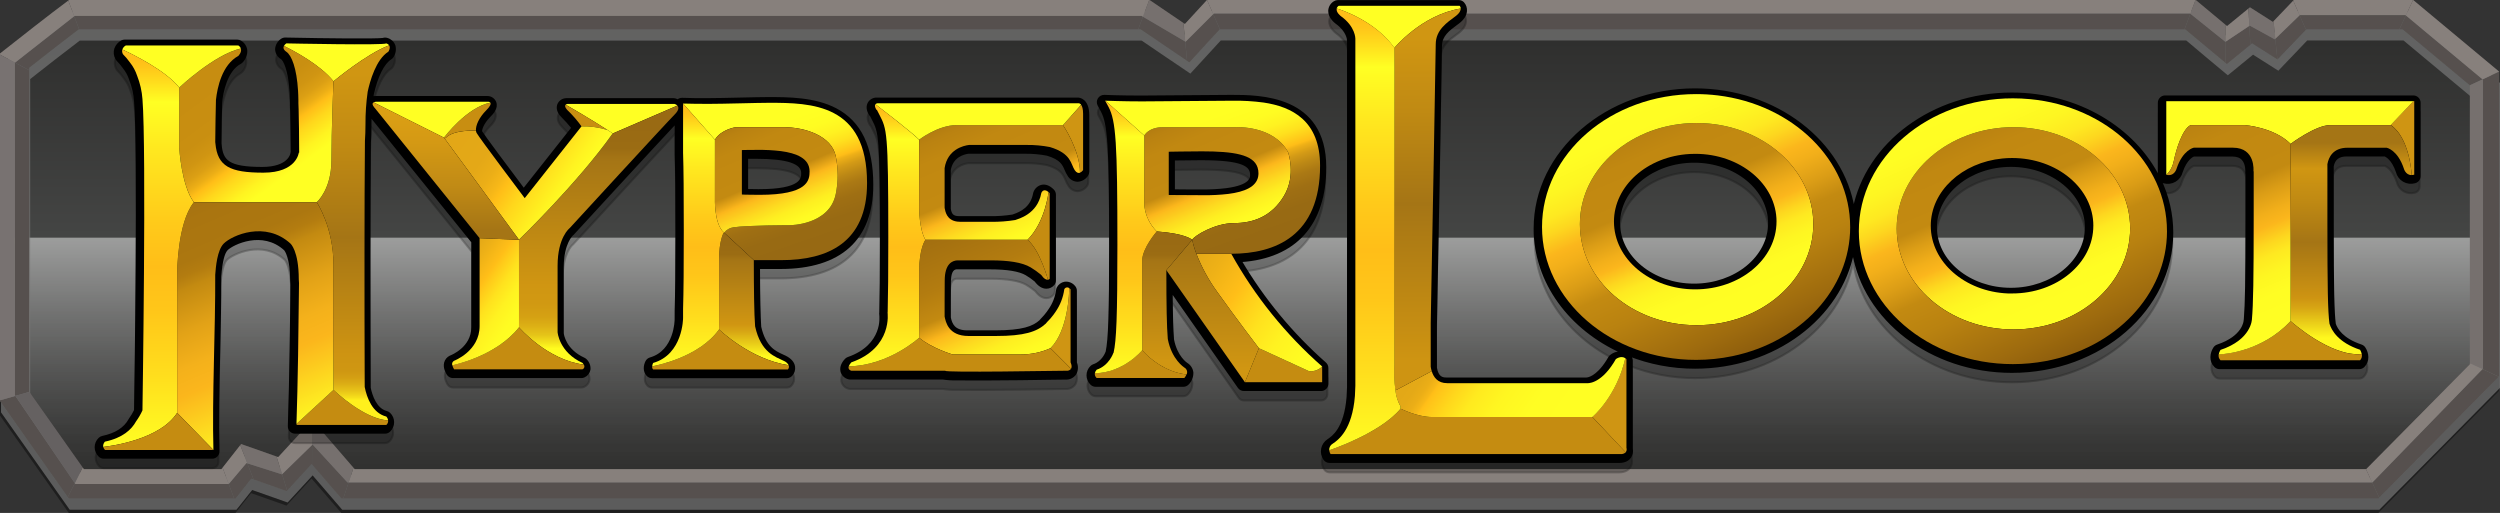 <svg width="1199" height="246" viewBox="0 0 1199 246" fill="none" xmlns="http://www.w3.org/2000/svg">
<rect x="0" y="0" width="1199" height="246" fill="#333333" stroke="none"/>
<path d="M1140.85 245.81L1198.54 187.5V41.32L1157.36 7H1100.12L1090.12 17.5L1079.13 10.5L1068.13 19.5L1053.1 7H578.858L568.282 18.5L551.338 7H33.117C24.691 13.23 9.376 25.26 0 32.66V199.3L32.987 246H112.957L120.414 236.5L137.407 242.5L149.403 229.5L163.687 246H1140.71L1140.85 245.81Z" fill="#1E1E1E"/>
<path d="M1140.85 238.81L1198.54 180.5V34.32L1157.36 0H1100.12L1090.12 10.5L1079.13 3.5L1068.13 12.5L1053.1 0H578.858L568.282 11.5L551.338 0H33.117C24.691 6.23 9.376 18.26 0 25.66V192.3L32.987 239H112.957L120.414 229.5L137.407 235.5L149.403 222.5L163.687 239H1140.71L1140.85 238.81Z" fill="url(#paint0_linear_1814_6028)"/>
<path style="mix-blend-mode:overlay" opacity="0.47" d="M0 114V192.3L32.987 239H112.997L120.454 229.5L137.447 235.5L149.443 222.5L163.687 239H1140.71L1140.85 238.81L1198.54 180.5V114H0Z" fill="url(#paint1_linear_1814_6028)"/>
<g style="mix-blend-mode:multiply" opacity="0.66">
<path d="M1157.84 5.469H1100.58L1100.29 5.769L1090.86 15.629L1090.58 15.999L1079.58 8.999L1078.84 9.599L1068.59 17.999L1067.8 17.339L1053.59 5.469H579.346L568.78 16.999L568.081 16.529L551.787 5.469H33.606L33.256 5.729C24.769 11.999 9.735 23.819 0.488 31.129V197.759L32.986 243.839L33.436 244.469H113.405L120.952 234.999L122.102 235.409L137.946 240.999L138.265 240.659L149.941 227.999L150.151 228.239L164.146 244.499H1141.17L1141.31 244.299L1141.51 244.089L1198.85 186.159L1199 185.999V39.779L1157.84 5.469ZM1185.03 46.389V180.209L1135.31 230.469H170.583L170.033 229.829L160.527 218.829L150.281 206.999L150.141 207.149L139.645 218.519L133.947 224.699L133.217 224.439L125.64 221.759L116.174 218.419L115.754 218.959L109.956 226.319L107.257 229.749L106.698 230.469H40.723L40.133 229.629L14.483 193.309V37.919C21.85 32.119 31.336 24.709 38.264 19.469H547.528L560.913 28.549L569.79 34.549L570.899 35.299L579.066 26.409L585.484 19.409H1048.52L1059.59 28.719L1067.76 35.529L1068.47 36.119L1077.42 28.799L1079.72 26.909L1080.57 26.209L1083.02 27.779L1092.69 33.919L1100.63 25.619L1106.34 19.619L1106.53 19.419H1152.73L1184.97 46.289L1185.03 46.389Z" fill="#7C7C7C"/>
</g>
<path d="M1198.39 180.66L1141.05 238.59L1137.68 231.37H1137.8L1190.59 177.02L1198.39 180.66Z" fill="#49423F"/>
<path d="M1198.54 34.391V180.501L1198.39 180.661L1190.59 177.021L1190.81 176.791V38.211L1190.65 38.071L1198.54 34.391Z" fill="#49423F"/>
<path d="M1190.65 38.071L1184.54 40.921V40.871L1152.3 14.001H1150.76L1153.85 7.391L1190.65 38.071Z" fill="#49423F"/>
<path d="M1153.85 7.388L1150.76 13.998H1106.11L1105.92 14.198L1102.9 7.318L1102.98 7.238H1153.67L1153.85 7.388Z" fill="#49423F"/>
<path d="M1105.92 14.2L1100.2 20.17L1092.26 28.47L1092.23 28.45L1091.24 18.6L1102.9 7.32L1105.92 14.2Z" fill="#49423F"/>
<path d="M1091.24 18.599L1092.23 28.45L1082.56 22.309L1080.11 20.739L1079.27 21.439L1078.79 12.399L1078.99 12.27L1090.98 18.849L1091.24 18.599Z" fill="#49423F"/>
<path d="M1078.79 12.398L1079.27 21.438L1076.96 23.328L1068.01 30.648L1067.3 30.058V20.058L1078.79 12.398Z" fill="#49423F"/>
<path d="M1067.3 20.06V30.06L1059.13 23.25L1048.03 14H1047.71L1050.49 6.57L1067.3 20.06Z" fill="#49423F"/>
<path d="M1050.36 6.461L1050.49 6.571L1047.71 14.001H585.024L581.855 6.751L582.145 6.461H1050.36Z" fill="#49423F"/>
<path d="M585.023 14H584.993L578.576 20.97L570.409 29.86L569.299 29.11L568.43 19.91L568.6 20.01L581.855 6.75L585.023 14Z" fill="#49423F"/>
<path d="M568.43 19.91L569.299 29.11L560.423 23.08L547.038 14H545.898L548.148 8L568.43 19.91Z" fill="#49423F"/>
<path d="M1141.05 238.591L1140.85 238.801L1140.71 239.001H164.668L167.207 231.371H1137.68L1141.05 238.591Z" fill="#49423F"/>
<path d="M167.206 231.372L164.667 239.002H163.687L149.652 222.742V213.432L149.922 213.172L166.646 231.372H167.206Z" fill="#49423F"/>
<path d="M149.652 213.43V222.74L149.442 222.5L137.766 235.16L137.656 235.06L135.277 227.44L149.652 213.43Z" fill="#49423F"/>
<path d="M137.766 235.161L137.446 235.501L121.602 229.911L118.613 222.211L135.217 227.501L135.277 227.441L137.656 235.061L137.766 235.161Z" fill="#49423F"/>
<path d="M118.612 222.208L121.601 229.908L120.451 229.498L112.994 238.998H112.264L109.695 232.128L118.192 222.078L118.612 222.208Z" fill="#49423F"/>
<path d="M109.699 232.131L112.268 239.001H32.989L32.539 238.371L35.878 231.711L36.168 232.141H109.689L109.699 232.131Z" fill="#49423F"/>
<path d="M35.876 231.711L32.538 238.371L0 192.291V191.981L7.357 189.871L35.876 231.711Z" fill="#49423F"/>
<path d="M548.153 8.001L545.904 14.001H37.929L35.59 7.771L35.78 7.621H547.503L548.153 8.001Z" fill="#49423F"/>
<path d="M13.992 33.681V187.841L13.702 188.061L7.354 189.871L7.145 189.561V30.081L7.185 30.051L13.992 33.681Z" fill="#49423F"/>
<path d="M35.587 7.77L37.926 13.999H37.776C30.848 19.239 21.362 26.649 13.995 32.45V33.679L7.188 30.049L35.587 7.77Z" fill="#49423F"/>
<path d="M115.227 213.488L118.615 222.208L118.196 222.078L109.699 232.128L106.75 224.278L109.449 220.848L115.227 213.488Z" fill="#8B817C"/>
<path d="M581.857 6.75L568.602 20.01L568.432 19.91L567.582 11.03L568.282 11.5L578.858 0H578.898L581.857 6.75Z" fill="#8B817C"/>
<path d="M1198.54 34.31V34.39L1190.65 38.07L1153.85 7.39L1157.27 0.06V0H1157.36L1198.54 34.31Z" fill="#8B817C"/>
<path d="M1157.27 0V0.06L1153.85 7.39L1153.67 7.24H1102.98L1102.9 7.32L1099.83 0.3L1100.12 0H1157.27Z" fill="#8B817C"/>
<path d="M1078.35 4.102L1078.79 12.402L1067.3 20.062V11.842L1068.09 12.502L1078.35 4.102Z" fill="#8B817C"/>
<path d="M1067.3 11.84V20.06L1050.49 6.57L1052.96 0H1053.1L1067.3 11.84Z" fill="#746C69"/>
<path d="M1090.4 10.16L1091.24 18.6L1090.98 18.85L1078.99 12.27L1078.79 12.4L1078.35 4.1L1079.09 3.5L1090.08 10.5L1090.4 10.16Z" fill="#746C69"/>
<path d="M1099.83 0.301L1102.9 7.321L1091.24 18.601L1090.4 10.161L1099.83 0.301Z" fill="#8B817C"/>
<path d="M1190.81 38.21V176.79L1190.59 177.02L1184.55 174.2V40.92L1190.65 38.07L1190.81 38.21Z" fill="#746C69"/>
<path d="M1190.59 177.019L1137.8 231.369H1137.68L1134.71 224.999H1134.82L1184.55 174.739V174.199L1190.59 177.019Z" fill="#8B817C"/>
<path d="M1134.72 224.999L1137.68 231.369H167.207L169.546 224.359L170.096 224.999H1134.72Z" fill="#8B817C"/>
<path d="M1052.96 0L1050.49 6.57L1050.36 6.46H582.147L581.857 6.75L578.898 0H1052.96Z" fill="#8B817C"/>
<path d="M567.581 11.03L568.431 19.91L548.148 8L551.147 0H551.337L567.581 11.03Z" fill="#746C69"/>
<path d="M551.151 0L548.152 8L547.502 7.62H35.778L35.588 7.77L32.77 0.26L33.119 0H551.151Z" fill="#8B817C"/>
<path d="M169.545 224.36L167.206 231.37H166.646L149.922 213.17L149.652 213.43V201.63L149.792 201.48L160.038 213.34L169.545 224.36Z" fill="#746C69"/>
<path d="M149.654 201.629V213.429L135.279 227.439L132.66 219.059L132.69 218.969L133.42 219.229L139.158 212.999L149.654 201.629Z" fill="#8B817C"/>
<path d="M132.66 219.059L135.279 227.439L135.219 227.499L118.615 222.209L115.227 213.489L115.646 212.949L125.113 216.289L132.69 218.969L132.66 219.059Z" fill="#746C69"/>
<path d="M109.697 232.13L109.687 232.14H36.165L35.875 231.71L39.644 224.16L40.233 225H106.188L106.748 224.28L109.697 232.13Z" fill="#8B817C"/>
<path d="M39.643 224.16L35.874 231.71L7.355 189.87L13.703 188.06L13.993 187.84L39.643 224.16Z" fill="#5E5858"/>
<path d="M32.767 0.262L35.586 7.772L7.187 30.052L0 26.212V25.662C9.246 18.352 24.281 6.542 32.767 0.262Z" fill="#8B817C"/>
<path d="M7.147 189.561L7.357 189.871L0 191.981V26.211L7.187 30.051L7.147 30.081V189.561Z" fill="#776F6D"/>
<g style="mix-blend-mode:multiply" opacity="0.25">
<path d="M1157.36 0H1100.12L1099.83 0.3L1090.4 10.16L1090.08 10.5L1079.09 3.5L1078.35 4.1L1068.09 12.5L1067.3 11.84L1053.1 0H578.858L568.282 11.5L567.582 11.03L551.339 0H33.117L32.767 0.26C24.281 6.54 9.246 18.35 0 25.66V192.29L32.538 238.37L32.987 239H112.957L120.414 229.5L121.563 229.91L137.407 235.5L137.727 235.16L149.443 222.5L149.653 222.74L163.647 239H1140.67L1140.81 238.8L1141.01 238.59L1198.35 180.66L1198.5 180.5V34.31L1157.36 0ZM1184.55 40.92V174.74L1134.82 225H170.095L169.545 224.36L160.039 213.36L149.793 201.5L149.653 201.65L139.157 213L133.419 219.23L132.689 218.97L125.112 216.29L115.646 213L115.226 213.54L109.448 220.9L106.749 224.33L106.189 225.05H40.215L39.625 224.21L13.995 187.84V32.45C21.362 26.65 30.848 19.24 37.776 14H547.04L560.425 23.08L569.302 29.08L570.411 29.83L578.578 21L584.996 14H1048.03L1059.13 23.25L1067.3 30.06L1068.01 30.65L1076.96 23.33L1079.27 21.44L1080.12 20.74L1082.56 22.31L1092.23 28.45L1100.17 20.15L1105.89 14.15L1106.08 13.95H1152.27L1184.55 40.87V40.92Z" fill="#7C7C7C"/>
</g>
<path d="M636.588 183.999V176.489C636.589 176.045 636.491 175.608 636.303 175.206C636.115 174.805 635.84 174.451 635.498 174.169C619.53 160.081 605.884 143.562 595.063 125.219C621.253 123.459 635.578 107.619 635.578 80.219C635.578 45.999 604.01 45.999 590.525 45.999C587.796 45.999 578.84 46.079 569.353 46.159C559.867 46.239 550.091 46.329 547.132 46.329C537.306 46.329 529.738 46.009 529.659 45.999C529.129 45.977 528.602 46.096 528.133 46.344C527.664 46.592 527.27 46.959 526.989 47.41C526.709 47.86 526.553 48.377 526.537 48.907C526.521 49.437 526.646 49.962 526.9 50.429L528.439 53.279C531.728 59.359 532.437 70.279 532.437 118.049C532.437 150.109 532.028 162.749 530.778 168.689C530.728 168.799 530.688 168.909 530.648 169.019C530.608 169.129 528.979 173.669 524.52 175.149C524.079 175.298 523.679 175.548 523.351 175.879C522.794 176.412 522.351 177.052 522.049 177.761C521.746 178.47 521.59 179.233 521.59 180.004C521.59 180.775 521.746 181.537 522.049 182.246C522.351 182.955 522.794 183.596 523.351 184.129C523.913 184.691 524.675 185.008 525.47 185.009H567.534C568.329 185.008 569.091 184.691 569.653 184.129C570.375 183.417 570.942 182.564 571.319 181.622C571.696 180.681 571.874 179.672 571.842 178.659C571.745 177.8 571.451 176.975 570.983 176.248C570.515 175.521 569.885 174.912 569.143 174.469C568.943 174.339 564.145 171.149 562.566 162.859C562.186 158.169 561.986 151.189 561.916 139.859L594.114 185.759C594.391 186.154 594.759 186.477 595.187 186.7C595.615 186.923 596.09 187.039 596.573 187.039H633.629C634.022 187.033 634.411 186.951 634.773 186.795C635.135 186.639 635.463 186.414 635.738 186.132C636.012 185.849 636.229 185.516 636.375 185.15C636.52 184.784 636.593 184.393 636.588 183.999V183.999ZM600.042 83.849C600.042 85.309 600.042 89.169 588.226 90.729C584.326 91.197 580.399 91.411 576.471 91.369C572.282 91.369 566.474 91.369 562.976 91.299V76.469C566.414 76.409 572.132 76.329 575.971 76.329C595.953 76.329 600.042 79.339 600.042 83.849Z" fill="black" stroke="black" stroke-miterlimit="10"/>
<path d="M1157.36 46.271H1038.4C1037.61 46.271 1036.84 46.587 1036.28 47.15C1035.72 47.712 1035.4 48.476 1035.4 49.271V84.531C1035.41 84.816 1035.45 85.099 1035.53 85.371C1023.76 61.581 996.549 44.881 964.841 44.881C926.856 44.881 895.198 68.941 889.04 100.421C883.902 68.001 851.734 42.881 812.929 42.881C770.526 42.881 736.029 72.811 736.029 109.611C736.029 135.521 753.142 158.011 778.013 169.061C777.038 168.95 776.05 169.034 775.108 169.309C774.166 169.583 773.288 170.043 772.525 170.661C772.24 170.884 771.999 171.159 771.815 171.471L770.896 173.011C765.787 181.181 761.399 181.541 760.899 181.551C760.78 181.535 760.659 181.535 760.54 181.551H693.565C691.566 181.551 689.407 180.931 688.657 176.401V155.791C689.387 117.411 691.076 27.541 691.076 22.031C691.076 17.031 694.815 14.301 698.433 11.621L699.373 10.931C701.672 9.201 702.912 7.301 703.052 5.291C703.114 4.588 703.029 3.88 702.802 3.212C702.575 2.543 702.21 1.93 701.732 1.411C701.17 0.848 700.408 0.532 699.613 0.531H641.635C641.04 0.532 640.459 0.709 639.966 1.041C639.248 1.474 638.649 2.077 638.221 2.798C637.794 3.519 637.552 4.334 637.517 5.171C637.437 8.221 640.266 10.501 640.885 10.971C646.383 14.901 646.533 19.131 646.533 19.311V184.721C646.533 184.971 646.533 185.211 646.533 185.451V185.671C646.463 187.381 646.393 188.971 646.323 190.391C645.104 205.611 639.206 209.551 636.977 211.041C636.244 211.513 635.614 212.127 635.124 212.847C634.633 213.567 634.293 214.379 634.122 215.233C633.951 216.088 633.954 216.968 634.13 217.822C634.307 218.675 634.653 219.484 635.148 220.201C635.423 220.612 635.794 220.948 636.23 221.18C636.666 221.412 637.153 221.533 637.647 221.531H776.593C779.532 221.531 781.032 220.311 781.771 219.281C782.179 218.689 782.462 218.021 782.603 217.316C782.744 216.611 782.74 215.885 782.591 215.181V173.001C782.592 172.606 782.515 172.214 782.364 171.848C782.213 171.483 781.991 171.151 781.711 170.871C781.48 170.651 781.237 170.444 780.982 170.251C791.163 174.287 802.018 176.351 812.969 176.331C850.955 176.331 882.603 152.271 888.76 120.781C893.938 153.241 926.096 178.331 964.911 178.331C1007.3 178.331 1041.8 148.391 1041.8 111.591C1041.79 102.805 1039.81 94.133 1036.01 86.211C1036.42 86.816 1037.04 87.247 1037.74 87.421C1038.64 87.677 1039.57 87.749 1040.49 87.634C1041.41 87.519 1042.3 87.219 1043.11 86.752C1043.91 86.285 1044.61 85.661 1045.16 84.917C1045.72 84.172 1046.12 83.324 1046.34 82.421C1048.4 76.321 1051.4 74.841 1052.11 74.561H1070.46C1072.78 74.561 1074.46 75.161 1075.58 76.381C1077.66 78.651 1077.34 82.501 1077.34 82.521C1077.31 82.88 1077.34 83.242 1077.43 83.591V105.911C1077.43 133.841 1077.22 146.361 1076.64 153.021C1076.59 153.248 1076.56 153.479 1076.55 153.711C1076.55 154.031 1076.07 161.531 1063.55 165.711C1062.92 165.917 1062.37 166.333 1062 166.891C1060.38 169.321 1059.81 173.101 1062.38 175.671C1062.95 176.234 1063.71 176.551 1064.5 176.551H1131.48C1132.27 176.551 1133.03 176.234 1133.6 175.671C1136.17 173.101 1135.6 169.321 1133.98 166.891C1133.61 166.336 1133.06 165.921 1132.43 165.711C1123.43 162.711 1120.65 158.041 1119.76 155.381C1119.03 149.891 1118.76 138.581 1118.76 107.801V79.691C1119.47 76.171 1121.6 74.531 1125.44 74.531H1143.77C1144.59 74.851 1147.53 76.391 1149.56 82.391C1149.78 83.294 1150.18 84.142 1150.74 84.887C1151.29 85.631 1151.99 86.255 1152.79 86.722C1153.6 87.189 1154.49 87.489 1155.41 87.604C1156.33 87.719 1157.26 87.647 1158.16 87.391C1158.81 87.228 1159.38 86.854 1159.79 86.327C1160.2 85.799 1160.43 85.15 1160.43 84.481V49.271C1160.43 48.871 1160.35 48.475 1160.19 48.107C1160.04 47.738 1159.81 47.404 1159.52 47.125C1159.24 46.845 1158.9 46.626 1158.53 46.479C1158.15 46.333 1157.76 46.262 1157.36 46.271ZM964.431 79.531C984.274 79.531 1000.42 92.761 1000.42 109.031C1000.42 125.301 984.274 138.531 964.431 138.531C944.589 138.531 928.445 125.301 928.445 109.031C928.445 92.761 944.639 79.531 964.461 79.531H964.431ZM812.49 77.531C832.332 77.531 848.476 90.761 848.476 107.031C848.476 123.301 832.332 136.531 812.49 136.531C792.647 136.531 776.503 123.301 776.503 107.031C776.503 90.761 792.697 77.531 812.52 77.531H812.49Z" fill="black" stroke="black" stroke-miterlimit="10"/>
<path d="M376.653 171.081L375.233 170.421C371.664 168.791 366.776 166.561 364.587 156.791C364.237 152.061 364.027 142.321 364.007 128.511H374.283C403.102 128.511 418.327 114.711 418.327 88.601C418.327 70.471 412.629 58.601 400.903 52.411C390.807 47.051 377.812 47.051 368.326 47.051C365.657 47.051 360.759 47.161 355.571 47.281C349.483 47.421 343.195 47.571 339.227 47.571C334.989 47.571 330.93 47.571 327.152 47.411C326.379 47.396 325.631 47.679 325.062 48.201C324.629 47.965 324.169 47.781 323.693 47.651C323.454 47.591 323.209 47.561 322.963 47.561H271.653C271.455 47.561 271.257 47.581 271.063 47.621C270.29 47.728 269.563 48.05 268.964 48.551C268.364 49.051 267.918 49.709 267.674 50.451C266.955 52.851 268.734 54.961 269.534 55.761C271.299 57.516 272.967 59.366 274.532 61.301L251.181 90.831C243.034 80.001 231.908 65.101 230.739 63.111C230.559 62.261 231.438 59.111 234.737 55.761C235.917 54.591 238.666 51.841 237.466 48.951C237.136 48.219 236.598 47.6 235.919 47.171C235.24 46.743 234.45 46.523 233.647 46.541H180.308C179.73 46.538 179.153 46.599 178.589 46.721C178.659 46.231 178.709 45.721 178.778 45.251C180.638 36.681 183.837 30.251 187.345 28.081C187.704 27.855 188.011 27.555 188.245 27.201C188.769 26.433 189.119 25.561 189.273 24.644C189.427 23.727 189.379 22.788 189.135 21.891C188.857 21.124 188.402 20.434 187.806 19.878C187.209 19.322 186.49 18.915 185.706 18.691C185.059 18.462 184.353 18.462 183.707 18.691C180.478 19.151 157.367 18.941 136.835 18.501C136.219 18.483 135.613 18.662 135.105 19.011C134.334 19.511 133.69 20.184 133.227 20.978C132.763 21.772 132.492 22.664 132.436 23.581C132.463 24.486 132.722 25.368 133.19 26.142C133.658 26.917 134.317 27.557 135.105 28.001C136.105 28.631 138.704 32.821 139.404 44.331C139.404 45.711 139.514 47.141 139.554 48.601V49.001C139.554 49.371 139.554 49.741 139.554 50.121C139.554 51.061 139.554 52.121 139.663 53.191C139.803 58.771 139.883 65.191 139.933 72.871C139.854 73.094 139.801 73.326 139.773 73.561C139.773 73.841 138.604 80.561 125.779 80.561C109.435 80.561 106.496 77.241 105.786 69.291C105.786 69.101 105.786 68.921 105.726 68.701C105.786 61.251 105.896 54.701 106.056 48.861C106.556 44.391 108.435 33.861 115.233 30.191C115.489 30.06 115.722 29.888 115.923 29.681C116.646 28.973 117.213 28.122 117.588 27.181C117.964 26.241 118.139 25.233 118.102 24.221C118.022 23.358 117.739 22.526 117.277 21.793C116.815 21.06 116.187 20.446 115.443 20.001C114.952 19.671 114.375 19.494 113.783 19.491H59.804C59.332 19.491 58.867 19.601 58.445 19.811C56.983 20.576 55.865 21.866 55.316 23.421C55.074 24.184 54.99 24.988 55.069 25.784C55.148 26.58 55.389 27.351 55.776 28.051C55.92 28.334 56.105 28.593 56.325 28.821C57.401 29.903 58.385 31.074 59.264 32.321L59.384 32.481C60.708 34.122 61.724 35.989 62.383 37.991C62.395 38.036 62.412 38.08 62.433 38.121C63.73 41.417 64.522 44.889 64.782 48.421C66.651 70.811 64.962 187.001 64.782 196.801C64.07 198.272 63.23 199.677 62.273 201.001C62.203 201.111 62.133 201.221 62.073 201.331C59.814 205.461 55.466 208.231 49.158 209.561C48.591 209.681 48.07 209.962 47.659 210.371C47.102 210.903 46.66 211.543 46.357 212.251C46.054 212.959 45.898 213.721 45.898 214.491C45.898 215.261 46.054 216.023 46.357 216.732C46.66 217.44 47.102 218.079 47.659 218.611C48.221 219.174 48.983 219.491 49.778 219.491H101.758C102.159 219.491 102.555 219.411 102.924 219.255C103.294 219.1 103.628 218.872 103.907 218.584C104.187 218.297 104.406 217.957 104.552 217.584C104.698 217.211 104.768 216.812 104.757 216.411C104.367 202.201 104.757 185.191 105.117 168.741C105.387 156.461 105.667 143.741 105.617 132.531C106.146 125.531 107.226 121.221 108.835 119.611C111.534 116.911 125.899 109.831 136.665 119.691C136.865 119.921 139.663 123.331 139.663 134.691C139.663 135.339 139.697 135.987 139.763 136.631C139.643 151.911 139.334 180.801 138.554 203.901C138.544 204.018 138.544 204.135 138.554 204.251C138.519 204.666 138.571 205.083 138.706 205.476C138.841 205.87 139.057 206.231 139.339 206.536C139.621 206.842 139.963 207.085 140.344 207.252C140.725 207.418 141.137 207.503 141.553 207.501H184.646C185.441 207.501 186.204 207.184 186.765 206.621C187.322 206.089 187.765 205.45 188.067 204.742C188.37 204.033 188.526 203.271 188.526 202.501C188.526 201.731 188.37 200.969 188.067 200.261C187.765 199.553 187.322 198.913 186.765 198.381C186.378 197.998 185.894 197.725 185.366 197.591C180.228 196.301 178.109 189.901 177.279 185.991C177.209 172.721 177.179 135.621 177.179 122.991C177.179 106.801 177.249 79.211 177.389 68.451C177.569 65.801 177.649 63.181 177.649 60.451C177.649 58.811 177.649 57.211 177.749 55.641L226.52 116.001V157.051C226.52 166.841 216.614 170.761 216.204 170.921C216.104 170.953 216.007 170.993 215.914 171.041C215.327 171.327 214.808 171.736 214.392 172.239C213.977 172.743 213.674 173.33 213.505 173.961C212.865 176.391 214.305 178.811 214.765 179.501C215.039 179.91 215.409 180.246 215.843 180.477C216.277 180.709 216.762 180.831 217.254 180.831H278.83C279.299 180.832 279.761 180.722 280.18 180.511C280.831 180.215 281.4 179.764 281.837 179.198C282.275 178.631 282.567 177.967 282.689 177.261C282.771 176.409 282.658 175.549 282.358 174.747C282.058 173.944 281.58 173.221 280.959 172.631C280.704 172.378 280.406 172.172 280.08 172.021C271.083 167.941 269.973 160.751 269.864 159.821V128.211C269.864 116.441 274.482 112.511 274.482 112.511C274.624 112.398 274.758 112.275 274.882 112.141C275.321 111.661 316.236 67.141 324.073 58.871V74.051C324.323 81.401 324.423 92.201 324.423 111.341C324.423 129.701 324.313 140.871 324.073 148.801V153.231C324.073 153.381 323.933 168.461 311.877 171.911C311.478 172.025 311.106 172.221 310.786 172.486C310.466 172.751 310.204 173.08 310.018 173.451C309.099 175.291 308.699 178.111 310.578 179.991C310.857 180.271 311.189 180.493 311.555 180.644C311.92 180.795 312.312 180.872 312.707 180.871H377.362C378.157 180.871 378.92 180.554 379.481 179.991C380.01 179.448 380.406 178.79 380.636 178.068C380.867 177.346 380.927 176.58 380.811 175.831C380.501 173.901 379.102 172.311 376.653 171.081ZM358.29 91.151V75.661C359.519 75.661 361.059 75.661 362.758 75.661C377.572 75.661 384.749 78.061 384.749 82.981C384.749 85.661 384.749 91.231 363.758 91.231C361.278 91.201 359.519 91.181 358.29 91.151Z" fill="black" stroke="black" stroke-miterlimit="10"/>
<path d="M521.917 55.299C521.917 47.519 517.429 47.299 516.919 47.299H420.776C419.943 47.232 419.108 47.405 418.369 47.796C417.631 48.188 417.02 48.782 416.607 49.509C415.388 51.799 416.817 54.269 417.287 54.969C417.419 55.173 417.577 55.358 417.757 55.519L418.646 57.249C421.835 63.439 422.495 64.729 422.495 114.689C422.495 131.179 422.415 142.079 422.215 149.839C422.15 150.2 422.15 150.569 422.215 150.929C422.305 151.519 424.124 165.629 406.811 171.689C406.386 171.838 406 172.081 405.681 172.399C405.032 173.049 402.952 175.399 403.582 178.059C403.785 178.852 404.194 179.577 404.769 180.161C405.343 180.744 406.061 181.164 406.851 181.379C407.158 181.479 407.478 181.529 407.801 181.529H452.224C454.363 181.859 456.528 181.993 458.691 181.929C460.77 181.929 463.429 181.979 466.608 181.979H472.606C483.342 181.979 496.167 181.749 503.824 181.639L510.981 181.549C511.913 181.621 512.846 181.442 513.686 181.033C514.526 180.623 515.242 179.997 515.759 179.219C516.187 178.411 516.429 177.518 516.467 176.604C516.505 175.691 516.338 174.78 515.979 173.939V139.449C515.978 138.654 515.662 137.891 515.099 137.329C514.556 136.692 513.861 136.201 513.079 135.902C512.296 135.603 511.451 135.506 510.621 135.619C509.911 135.747 509.24 136.038 508.662 136.47C508.085 136.903 507.615 137.464 507.292 138.109C507.135 138.422 507.033 138.761 506.993 139.109C506.539 142.533 505.264 145.796 503.274 148.619C502.954 149.079 502.644 149.529 502.354 149.929C501.576 150.99 500.72 151.993 499.795 152.929C499.71 153.004 499.63 153.084 499.555 153.169L498.906 153.939C495.537 156.939 490.499 158.939 477.264 158.939H463.969C457.581 158.939 456.212 155.599 455.512 152.289V144.549C455.512 142.089 455.562 139.039 455.562 135.369C455.562 131.139 456.562 128.889 458.631 128.679H474.815C483.122 128.679 488.999 129.679 492.208 131.579C493.739 132.492 495.199 133.518 496.577 134.649C498.236 136.859 499.955 137.949 501.825 137.969C502.495 137.974 503.158 137.826 503.763 137.539C504.369 137.252 504.902 136.831 505.323 136.309C505.715 135.787 505.925 135.152 505.923 134.499V93.369C505.922 92.574 505.606 91.811 505.043 91.249C503.224 89.419 501.365 88.719 499.525 89.149C498.724 89.365 497.99 89.777 497.388 90.348C496.786 90.919 496.335 91.631 496.077 92.419C496.03 92.553 495.993 92.69 495.967 92.829C494.737 99.609 489.709 102.029 486.041 103.259L485.661 103.389C482.074 103.956 478.446 104.217 474.815 104.169H460.82C460.57 104.169 460.33 104.169 460.061 104.169C456.572 104.169 455.972 102.599 455.482 100.169V81.579C456.592 75.079 461.93 73.579 464.379 73.239H491.908C495.373 73.21 498.832 73.525 502.234 74.179C508.882 76.179 509.991 78.819 511.061 81.369C511.428 82.288 511.883 83.169 512.42 83.999C512.858 84.785 513.491 85.444 514.258 85.914C515.025 86.383 515.9 86.647 516.799 86.679C517.725 86.629 518.627 86.36 519.43 85.894C520.232 85.428 520.913 84.779 521.417 83.999C521.743 83.507 521.917 82.93 521.917 82.339V55.299Z" fill="black" stroke="black" stroke-miterlimit="10"/>
<g opacity="0.49">
<path opacity="0.49" d="M636.588 189.003V181.493C636.589 181.049 636.491 180.611 636.303 180.21C636.115 179.809 635.84 179.455 635.498 179.173C619.53 165.085 605.884 148.565 595.063 130.223C621.253 128.463 635.578 112.623 635.578 85.223C635.578 51.003 604.01 51.003 590.525 51.003C587.796 51.003 578.84 51.083 569.353 51.163C559.867 51.243 550.091 51.333 547.132 51.333C537.306 51.333 529.738 51.013 529.659 51.003C529.129 50.981 528.602 51.1 528.133 51.347C527.664 51.595 527.27 51.963 526.989 52.414C526.709 52.864 526.553 53.381 526.537 53.911C526.521 54.441 526.646 54.966 526.9 55.433L528.439 58.283C531.728 64.363 532.437 75.283 532.437 123.053C532.437 155.113 532.028 167.753 530.778 173.693C530.728 173.803 530.688 173.913 530.648 174.023C530.608 174.133 528.979 178.673 524.52 180.153C524.079 180.302 523.679 180.552 523.351 180.883C522.794 181.416 522.351 182.056 522.049 182.765C521.746 183.474 521.59 184.237 521.59 185.008C521.59 185.778 521.746 186.541 522.049 187.25C522.351 187.959 522.794 188.6 523.351 189.133C523.913 189.695 524.675 190.012 525.47 190.013H567.534C568.329 190.012 569.091 189.695 569.653 189.133C570.375 188.421 570.942 187.568 571.319 186.626C571.696 185.685 571.874 184.676 571.842 183.663C571.745 182.804 571.451 181.979 570.983 181.252C570.515 180.525 569.885 179.916 569.143 179.473C568.943 179.343 564.145 176.153 562.566 167.863C562.186 163.173 561.986 156.193 561.916 144.863L594.114 190.763C594.391 191.158 594.759 191.481 595.187 191.704C595.615 191.927 596.09 192.043 596.573 192.043H633.629C634.022 192.037 634.411 191.955 634.773 191.799C635.135 191.643 635.463 191.418 635.738 191.136C636.012 190.853 636.229 190.52 636.375 190.154C636.52 189.788 636.593 189.397 636.588 189.003ZM600.042 88.853C600.042 90.313 600.042 94.173 588.226 95.733C584.326 96.201 580.399 96.415 576.471 96.373C572.282 96.373 566.474 96.373 562.976 96.303V81.473C566.414 81.413 572.132 81.333 575.971 81.333C595.953 81.333 600.042 84.343 600.042 88.853Z" fill="black" stroke="black" stroke-miterlimit="10"/>
<path opacity="0.49" d="M1157.36 51.271H1038.4C1037.61 51.271 1036.84 51.587 1036.28 52.15C1035.72 52.712 1035.4 53.476 1035.4 54.271V89.531C1035.41 89.816 1035.45 90.099 1035.53 90.371C1023.76 66.581 996.549 49.881 964.841 49.881C926.856 49.881 895.198 73.941 889.04 105.421C883.902 73.001 851.734 47.881 812.929 47.881C770.526 47.881 736.029 77.811 736.029 114.611C736.029 140.521 753.142 163.011 778.013 174.061C777.038 173.95 776.05 174.034 775.108 174.309C774.166 174.583 773.288 175.043 772.525 175.661C772.24 175.884 771.999 176.159 771.815 176.471L770.896 178.011C765.787 186.181 761.399 186.541 760.899 186.551C760.78 186.535 760.659 186.535 760.54 186.551H693.565C691.566 186.551 689.407 185.931 688.657 181.401V160.791C689.387 122.411 691.076 32.541 691.076 27.031C691.076 22.031 694.815 19.301 698.433 16.621L699.373 15.931C701.672 14.201 702.912 12.301 703.052 10.291C703.114 9.588 703.029 8.88 702.802 8.212C702.575 7.543 702.21 6.93 701.732 6.411C701.17 5.848 700.408 5.532 699.613 5.531H641.635C641.04 5.532 640.459 5.709 639.966 6.041C639.248 6.474 638.649 7.077 638.221 7.798C637.794 8.519 637.552 9.334 637.517 10.171C637.437 13.221 640.266 15.501 640.885 15.971C646.383 19.901 646.533 24.131 646.533 24.311V189.721C646.533 189.971 646.533 190.211 646.533 190.451V190.671C646.463 192.381 646.393 193.971 646.323 195.391C645.104 210.611 639.206 214.551 636.977 216.041C636.244 216.513 635.614 217.127 635.124 217.847C634.633 218.567 634.293 219.379 634.122 220.233C633.951 221.088 633.954 221.968 634.13 222.822C634.307 223.675 634.653 224.484 635.148 225.201C635.423 225.612 635.794 225.948 636.23 226.18C636.666 226.412 637.153 226.533 637.647 226.531H776.593C779.532 226.531 781.032 225.311 781.771 224.281C782.179 223.689 782.462 223.021 782.603 222.316C782.744 221.611 782.74 220.885 782.591 220.181V178.001C782.592 177.606 782.515 177.214 782.364 176.848C782.213 176.483 781.991 176.151 781.711 175.871C781.48 175.651 781.237 175.444 780.982 175.251C791.163 179.287 802.018 181.351 812.969 181.331C850.955 181.331 882.603 157.271 888.76 125.781C893.938 158.241 926.096 183.331 964.911 183.331C1007.3 183.331 1041.8 153.391 1041.8 116.591C1041.79 107.805 1039.81 99.133 1036.01 91.211C1036.42 91.816 1037.04 92.247 1037.74 92.421C1038.64 92.677 1039.57 92.749 1040.49 92.634C1041.41 92.519 1042.3 92.219 1043.11 91.752C1043.91 91.285 1044.61 90.661 1045.16 89.917C1045.72 89.172 1046.12 88.324 1046.34 87.421C1048.4 81.321 1051.4 79.841 1052.11 79.561H1070.46C1072.78 79.561 1074.46 80.161 1075.58 81.381C1077.66 83.651 1077.34 87.501 1077.34 87.521C1077.31 87.88 1077.34 88.242 1077.43 88.591V110.911C1077.43 138.841 1077.22 151.361 1076.64 158.021C1076.59 158.248 1076.56 158.479 1076.55 158.711C1076.55 159.031 1076.07 166.531 1063.55 170.711C1062.92 170.917 1062.37 171.333 1062 171.891C1060.38 174.321 1059.81 178.101 1062.38 180.671C1062.95 181.234 1063.71 181.551 1064.5 181.551H1131.48C1132.27 181.551 1133.03 181.234 1133.6 180.671C1136.17 178.101 1135.6 174.321 1133.98 171.891C1133.61 171.336 1133.06 170.921 1132.43 170.711C1123.43 167.711 1120.65 163.041 1119.76 160.381C1119.03 154.891 1118.76 143.581 1118.76 112.801V84.691C1119.47 81.171 1121.6 79.531 1125.44 79.531H1143.77C1144.59 79.851 1147.53 81.391 1149.56 87.391C1149.78 88.294 1150.18 89.142 1150.74 89.887C1151.29 90.631 1151.99 91.255 1152.79 91.722C1153.6 92.189 1154.49 92.489 1155.41 92.604C1156.33 92.719 1157.26 92.647 1158.16 92.391C1158.81 92.228 1159.38 91.854 1159.79 91.327C1160.2 90.799 1160.43 90.15 1160.43 89.481V54.271C1160.43 53.871 1160.35 53.475 1160.19 53.107C1160.04 52.738 1159.81 52.404 1159.52 52.125C1159.24 51.845 1158.9 51.626 1158.53 51.479C1158.15 51.333 1157.76 51.262 1157.36 51.271ZM964.431 84.531C984.274 84.531 1000.42 97.761 1000.42 114.031C1000.42 130.301 984.274 143.531 964.431 143.531C944.589 143.531 928.445 130.301 928.445 114.031C928.445 97.761 944.639 84.531 964.461 84.531H964.431ZM812.49 82.531C832.332 82.531 848.476 95.761 848.476 112.031C848.476 128.301 832.332 141.531 812.49 141.531C792.647 141.531 776.503 128.301 776.503 112.031C776.503 95.761 792.697 82.531 812.52 82.531H812.49Z" fill="black" stroke="black" stroke-miterlimit="10"/>
<path opacity="0.49" d="M376.656 176.081L375.237 175.421C371.668 173.791 366.78 171.561 364.591 161.791C364.241 157.061 364.031 147.321 364.011 133.511H374.287C403.106 133.511 418.33 119.711 418.33 93.601C418.33 75.471 412.633 63.601 400.907 57.411C390.811 52.051 377.816 52.051 368.33 52.051C365.661 52.051 360.763 52.161 355.575 52.281C349.487 52.421 343.199 52.571 339.231 52.571C334.992 52.571 330.934 52.571 327.155 52.411C326.383 52.396 325.635 52.679 325.066 53.201C324.633 52.965 324.173 52.781 323.697 52.651C323.458 52.591 323.213 52.561 322.967 52.561H271.657C271.459 52.561 271.261 52.581 271.067 52.621C270.294 52.728 269.567 53.05 268.967 53.551C268.368 54.051 267.922 54.709 267.678 55.451C266.959 57.851 268.738 59.961 269.538 60.761C271.303 62.516 272.971 64.366 274.536 66.301L251.185 95.831C243.038 85.001 231.912 70.101 230.742 68.111C230.563 67.261 231.442 64.111 234.741 60.761C235.92 59.591 238.669 56.841 237.47 53.951C237.14 53.219 236.602 52.6 235.923 52.171C235.244 51.743 234.454 51.523 233.651 51.541H180.312C179.734 51.538 179.157 51.599 178.592 51.721C178.662 51.231 178.712 50.721 178.782 50.251C180.642 41.681 183.84 35.251 187.349 33.081C187.708 32.855 188.014 32.555 188.249 32.201C188.773 31.433 189.123 30.561 189.277 29.644C189.431 28.727 189.383 27.788 189.138 26.891C188.861 26.124 188.406 25.434 187.809 24.878C187.213 24.322 186.494 23.915 185.71 23.691C185.063 23.462 184.357 23.462 183.71 23.691C180.482 24.151 157.371 23.941 136.838 23.501C136.222 23.483 135.617 23.662 135.109 24.011C134.338 24.511 133.694 25.184 133.231 25.978C132.767 26.772 132.496 27.664 132.44 28.581C132.467 29.486 132.726 30.368 133.194 31.142C133.662 31.917 134.321 32.557 135.109 33.001C136.109 33.631 138.708 37.821 139.407 49.331C139.407 50.711 139.517 52.141 139.557 53.601V54.001C139.557 54.371 139.557 54.741 139.557 55.121C139.557 56.061 139.557 57.121 139.667 58.191C139.807 63.771 139.887 70.191 139.937 77.871C139.858 78.094 139.805 78.326 139.777 78.561C139.777 78.841 138.608 85.561 125.783 85.561C109.439 85.561 106.5 82.241 105.79 74.291C105.79 74.101 105.79 73.921 105.73 73.701C105.79 66.251 105.9 59.701 106.06 53.861C106.56 49.391 108.439 38.861 115.237 35.191C115.493 35.06 115.726 34.888 115.926 34.681C116.65 33.973 117.217 33.122 117.592 32.181C117.968 31.241 118.142 30.233 118.106 29.221C118.025 28.358 117.743 27.526 117.281 26.793C116.819 26.06 116.19 25.446 115.447 25.001C114.956 24.671 114.379 24.494 113.787 24.491H59.808C59.336 24.491 58.871 24.601 58.449 24.811C56.987 25.576 55.869 26.866 55.32 28.421C55.078 29.184 54.994 29.988 55.073 30.784C55.152 31.58 55.393 32.351 55.78 33.051C55.923 33.334 56.109 33.593 56.329 33.821C57.405 34.903 58.389 36.074 59.268 37.321L59.388 37.481C60.712 39.122 61.728 40.989 62.387 42.991C62.399 43.036 62.416 43.08 62.437 43.121C63.734 46.417 64.526 49.889 64.786 53.421C66.655 75.811 64.966 192.001 64.786 201.801C64.073 203.272 63.234 204.677 62.277 206.001C62.207 206.111 62.137 206.221 62.077 206.331C59.818 210.461 55.47 213.231 49.162 214.561C48.594 214.681 48.074 214.962 47.663 215.371C47.106 215.903 46.663 216.543 46.361 217.251C46.058 217.959 45.902 218.721 45.902 219.491C45.902 220.261 46.058 221.023 46.361 221.732C46.663 222.44 47.106 223.079 47.663 223.611C48.224 224.174 48.987 224.491 49.782 224.491H101.762C102.163 224.491 102.559 224.411 102.928 224.255C103.297 224.1 103.632 223.872 103.911 223.584C104.191 223.297 104.41 222.957 104.556 222.584C104.702 222.211 104.771 221.812 104.761 221.411C104.371 207.201 104.761 190.191 105.121 173.741C105.391 161.461 105.67 148.741 105.62 137.531C106.15 130.531 107.23 126.221 108.839 124.611C111.538 121.911 125.903 114.831 136.669 124.691C136.868 124.921 139.667 128.331 139.667 139.691C139.667 140.339 139.7 140.987 139.767 141.631C139.647 156.911 139.338 185.801 138.558 208.901C138.548 209.018 138.548 209.135 138.558 209.251C138.523 209.666 138.575 210.083 138.71 210.476C138.845 210.87 139.061 211.231 139.343 211.536C139.625 211.842 139.967 212.085 140.348 212.252C140.729 212.418 141.141 212.503 141.557 212.501H184.65C185.445 212.501 186.207 212.184 186.769 211.621C187.326 211.089 187.769 210.45 188.071 209.742C188.374 209.033 188.53 208.271 188.53 207.501C188.53 206.731 188.374 205.969 188.071 205.261C187.769 204.553 187.326 203.913 186.769 203.381C186.382 202.998 185.898 202.725 185.37 202.591C180.232 201.301 178.113 194.901 177.283 190.991C177.213 177.721 177.183 140.621 177.183 127.991C177.183 111.801 177.253 84.211 177.393 73.451C177.573 70.801 177.653 68.181 177.653 65.451C177.653 63.811 177.653 62.211 177.753 60.641L226.524 121.001V162.051C226.524 171.841 216.618 175.761 216.208 175.921C216.108 175.953 216.011 175.993 215.918 176.041C215.331 176.327 214.812 176.736 214.396 177.239C213.981 177.743 213.678 178.33 213.509 178.961C212.869 181.391 214.309 183.811 214.769 184.501C215.043 184.91 215.413 185.246 215.847 185.477C216.281 185.709 216.766 185.831 217.258 185.831H278.834C279.303 185.832 279.765 185.722 280.183 185.511C280.835 185.215 281.404 184.764 281.841 184.198C282.279 183.631 282.571 182.967 282.693 182.261C282.775 181.409 282.661 180.549 282.362 179.747C282.062 178.944 281.584 178.221 280.963 177.631C280.708 177.378 280.41 177.172 280.084 177.021C271.087 172.941 269.977 165.751 269.867 164.821V133.211C269.867 121.441 274.486 117.511 274.486 117.511C274.628 117.398 274.762 117.275 274.886 117.141C275.325 116.661 316.24 72.141 324.077 63.871V79.051C324.327 86.401 324.427 97.201 324.427 116.341C324.427 134.701 324.317 145.871 324.077 153.801V158.231C324.077 158.381 323.937 173.461 311.881 176.911C311.482 177.025 311.11 177.221 310.79 177.486C310.47 177.751 310.208 178.08 310.022 178.451C309.102 180.291 308.703 183.111 310.582 184.991C310.861 185.271 311.193 185.493 311.559 185.644C311.924 185.795 312.316 185.872 312.711 185.871H377.366C378.161 185.871 378.924 185.554 379.485 184.991C380.014 184.448 380.409 183.79 380.64 183.068C380.871 182.346 380.931 181.58 380.815 180.831C380.505 178.901 379.106 177.311 376.656 176.081ZM358.294 96.151V80.661C359.523 80.661 361.062 80.661 362.762 80.661C377.576 80.661 384.753 83.061 384.753 87.981C384.753 90.661 384.753 96.231 363.761 96.231C361.282 96.201 359.523 96.181 358.294 96.151Z" fill="black" stroke="black" stroke-miterlimit="10"/>
<path opacity="0.49" d="M521.921 60.303C521.921 52.523 517.432 52.303 516.923 52.303H420.78C419.946 52.236 419.112 52.409 418.373 52.8C417.635 53.192 417.023 53.786 416.611 54.513C415.392 56.803 416.821 59.273 417.291 59.973C417.422 60.176 417.58 60.361 417.761 60.523L418.65 62.253C421.839 68.443 422.499 69.733 422.499 119.693C422.499 136.183 422.419 147.083 422.219 154.843C422.154 155.204 422.154 155.573 422.219 155.933C422.309 156.523 424.128 170.633 406.815 176.693C406.39 176.842 406.004 177.085 405.685 177.403C405.036 178.053 402.956 180.403 403.586 183.063C403.789 183.856 404.198 184.581 404.773 185.165C405.347 185.748 406.065 186.168 406.855 186.383C407.162 186.482 407.482 186.533 407.804 186.533H452.227C454.367 186.863 456.531 186.997 458.695 186.933C460.774 186.933 463.433 186.983 466.612 186.983H472.61C483.346 186.983 496.171 186.753 503.828 186.643L510.985 186.553C511.916 186.624 512.85 186.446 513.69 186.037C514.53 185.627 515.245 185.001 515.763 184.223C516.191 183.415 516.433 182.522 516.471 181.608C516.509 180.694 516.342 179.784 515.983 178.943V144.453C515.982 143.658 515.666 142.895 515.103 142.333C514.56 141.696 513.865 141.205 513.082 140.906C512.3 140.607 511.455 140.51 510.625 140.623C509.915 140.751 509.244 141.042 508.666 141.474C508.088 141.907 507.619 142.468 507.296 143.113C507.139 143.426 507.037 143.765 506.996 144.113C506.543 147.537 505.267 150.8 503.278 153.623C502.958 154.083 502.648 154.533 502.358 154.933C501.579 155.994 500.724 156.997 499.799 157.933C499.714 158.008 499.634 158.088 499.559 158.173L498.91 158.943C495.541 161.943 490.503 163.943 477.268 163.943H463.973C457.585 163.943 456.216 160.603 455.516 157.293V149.553C455.516 147.093 455.566 144.043 455.566 140.373C455.566 136.143 456.566 133.893 458.635 133.683H474.819C483.126 133.683 489.003 134.683 492.212 136.583C493.743 137.496 495.203 138.522 496.58 139.653C498.24 141.863 499.959 142.953 501.828 142.973C502.499 142.977 503.162 142.83 503.767 142.543C504.373 142.256 504.906 141.835 505.327 141.313C505.718 140.791 505.929 140.156 505.927 139.503V98.373C505.926 97.578 505.61 96.815 505.047 96.253C503.228 94.423 501.369 93.723 499.529 94.153C498.728 94.369 497.994 94.781 497.392 95.352C496.79 95.923 496.339 96.635 496.081 97.423C496.033 97.557 495.997 97.694 495.971 97.833C494.741 104.613 489.713 107.033 486.044 108.263L485.665 108.393C482.078 108.96 478.45 109.221 474.819 109.173H460.824C460.574 109.173 460.334 109.173 460.064 109.173C456.576 109.173 455.976 107.603 455.486 105.173V86.583C456.596 80.083 461.934 78.583 464.383 78.243H491.912C495.377 78.214 498.836 78.529 502.238 79.183C508.886 81.183 509.995 83.823 511.065 86.373C511.431 87.292 511.887 88.173 512.424 89.003C512.862 89.789 513.495 90.448 514.262 90.918C515.029 91.387 515.904 91.651 516.803 91.683C517.729 91.633 518.631 91.364 519.434 90.898C520.236 90.432 520.917 89.783 521.421 89.003C521.747 88.511 521.921 87.934 521.921 87.343V60.303Z" fill="black" stroke="black" stroke-miterlimit="10"/>
</g>
<path d="M1156.47 83.93L1156.54 82.93C1156.54 82.93 1155.54 65.93 1146.55 59.931L1157.44 48.48H1157.87V83.781C1157.42 83.904 1156.94 83.954 1156.47 83.93V83.93Z" fill="#CF9513"/>
<path d="M1157.45 48.52L1146.56 59.999H1117.57C1110.58 59.999 1098.58 68.999 1098.58 68.999C1090.58 60.999 1076.59 59.999 1076.59 59.999H1050.6C1046.6 61.999 1043.6 71.999 1042.6 76.999C1041.6 81.999 1038.95 83.809 1038.95 83.809V48.52H1157.46H1157.45Z" fill="#FFFF23"/>
<path d="M1132.69 169.74C1117.94 171.4 1098.58 154 1098.58 154V69C1098.58 69 1110.57 60 1117.57 60H1146.56C1155.56 66 1156.56 83 1156.56 83L1156.49 84C1153.65 83.88 1152.89 80.85 1152.89 80.85C1149.89 71.85 1144.66 70.85 1144.66 70.85H1125.9C1118.9 70.85 1116.81 75.41 1116.22 78.73V107C1116.22 137.68 1116.43 149.5 1117.22 155.25C1118.22 158.44 1121.4 164.25 1131.88 167.75C1132.26 168.362 1132.53 169.035 1132.69 169.74V169.74Z" fill="url(#paint2_linear_1814_6028)"/>
<path d="M1098.58 154C1098.58 154 1117.96 171.43 1132.7 169.77C1132.83 170.297 1132.83 170.849 1132.69 171.374C1132.55 171.899 1132.28 172.379 1131.9 172.77H1064.93C1064.57 172.405 1064.3 171.957 1064.15 171.465C1064.01 170.973 1063.98 170.453 1064.09 169.95C1067.29 169.83 1084.99 168.47 1098.58 154Z" fill="#C58C11"/>
<path d="M1076.59 60C1076.59 60 1090.58 61 1098.58 69V154C1084.99 168.5 1067.3 169.86 1064.1 170C1064.24 169.226 1064.52 168.486 1064.94 167.82C1079.93 162.82 1080.03 153.05 1080.03 153.05C1080.65 146.3 1080.87 133.36 1080.87 105.22V82.22L1080.76 82.09C1080.76 82.09 1081.89 70.83 1070.9 70.83H1052.14C1052.14 70.83 1046.91 71.83 1043.91 80.83C1043.91 80.83 1042.91 84.83 1038.91 83.83C1038.91 83.83 1041.56 82.02 1042.56 77.02C1043.56 72.02 1046.56 62.02 1050.56 60.02L1076.59 60Z" fill="url(#paint3_linear_1814_6028)"/>
<path d="M909.652 109.47C909.652 82.68 934.703 61 965.631 61C996.559 61 1021.61 82.71 1021.61 109.5C1021.61 136.29 996.539 158 965.631 158C934.723 158 909.652 136.26 909.652 109.47ZM1003.97 108.28C1003.97 90.28 986.513 75.78 964.981 75.78C963.422 75.78 961.892 75.86 960.383 76.01C941.02 77.9 925.996 91.63 925.996 108.28C925.996 125.67 942.38 139.87 962.982 140.74C963.642 140.74 964.311 140.74 964.981 140.74C986.503 140.78 1003.96 126.23 1003.96 108.28H1003.97Z" fill="url(#paint4_linear_1814_6028)"/>
<path d="M965.628 158C996.546 158 1021.61 136.29 1021.61 109.5C1021.61 82.71 996.536 61 965.628 61C934.719 61 909.649 82.71 909.649 109.5C909.649 136.29 934.699 158 965.628 158ZM1039.29 110.89C1039.29 141.48 1014.3 167.03 980.982 173.2C975.839 174.157 970.619 174.635 965.388 174.63C924.583 174.63 891.496 146.09 891.496 110.89C891.496 75.69 924.583 47.16 965.388 47.16C968.157 47.16 970.896 47.29 973.585 47.55C1010.53 51 1039.28 78.05 1039.28 110.86L1039.29 110.89Z" fill="url(#paint5_linear_1814_6028)"/>
<path d="M869.668 107.47C869.668 134.26 844.608 155.97 813.689 155.97C782.771 155.97 757.711 134.26 757.711 107.47C757.711 80.68 782.761 59 813.689 59C844.618 59 869.668 80.68 869.668 107.47ZM852.025 106.28C852.025 88.28 834.571 73.78 813.04 73.78C812.15 73.78 811.27 73.78 810.401 73.85C790.099 74.98 774.055 89.07 774.055 106.28C774.055 124.28 791.508 138.78 813.04 138.78C834.571 138.78 852.015 124.23 852.015 106.28H852.025Z" fill="url(#paint6_linear_1814_6028)"/>
<path d="M757.708 107.469C757.708 134.259 782.768 155.969 813.686 155.969C844.604 155.969 869.665 134.259 869.665 107.469C869.665 80.679 844.594 58.999 813.686 58.999C782.778 58.999 757.708 80.679 757.708 107.469ZM887.348 108.859C887.348 138.859 863.357 164.009 830.98 170.789C825.213 171.996 819.338 172.602 813.446 172.599C772.642 172.599 739.555 144.059 739.555 108.859C739.555 73.659 772.642 45.129 813.446 45.129C816.945 45.129 820.44 45.343 823.912 45.769C859.759 50.149 887.338 76.719 887.338 108.859H887.348Z" fill="url(#paint7_linear_1814_6028)"/>
<path d="M780.042 172.261V214.781C780.16 215.145 780.187 215.532 780.12 215.909C780.054 216.285 779.897 216.64 779.662 216.941L763.668 199.941C763.668 199.941 775.313 190.231 779.472 171.781C779.678 171.921 779.869 172.082 780.042 172.261V172.261Z" fill="#CF9513"/>
<path d="M700.072 2.781C700.389 3.141 700.566 3.602 700.572 4.081C681.639 7.201 668.744 23.001 668.744 23.001C659.508 10.051 643.464 4.791 641.055 4.061C641.223 3.528 641.578 3.073 642.054 2.781H700.032H700.072Z" fill="#FFFF23"/>
<path d="M779.699 216.94C779.346 217.255 778.93 217.493 778.479 217.638C778.028 217.782 777.551 217.831 777.08 217.78H638.134C637.789 217.214 637.574 216.579 637.504 215.92V215.92C637.504 215.92 661.745 208 671.741 196C671.741 196 679.738 200 686.735 200H763.705L779.699 216.94Z" fill="#C58C11"/>
<path d="M669.742 187L686.655 178C687.535 180.94 689.524 183.77 694.082 183.77H761.057C761.057 183.77 767.244 184.64 774.002 173.84C774.302 173.32 774.621 172.84 774.941 172.25C774.941 172.25 777.36 170.34 779.51 171.8C775.341 190.26 763.706 200 763.706 200H686.735C679.738 200 671.741 196 671.741 196V195C670.344 192.567 669.469 189.87 669.172 187.08L669.742 187Z" fill="url(#paint8_linear_1814_6028)"/>
<path d="M668.744 22.998C668.744 22.998 681.639 7.198 700.572 4.078C700.572 4.958 700.132 6.238 698.073 7.778C694.074 10.778 688.577 14.278 688.577 21.278C688.577 26.798 686.887 117.038 686.167 154.978V175.868C686.278 176.592 686.438 177.307 686.647 178.008L669.744 186.998L669.174 187.078C668.65 183.074 668.506 179.029 668.744 174.998V22.998Z" fill="url(#paint9_linear_1814_6028)"/>
<path d="M671.74 195.999C661.744 207.999 637.513 215.949 637.513 215.949C637.449 215.323 637.569 214.693 637.858 214.135C638.148 213.577 638.594 213.116 639.142 212.809C641.841 211.009 648.509 206.279 649.818 189.909C649.888 188.389 649.968 186.789 650.028 185.059C650.028 184.709 650.028 184.359 650.028 183.999V18.549C650.028 18.549 650.118 12.779 643.121 7.779C643.121 7.779 640.552 5.849 641.122 4.059C643.531 4.789 659.575 10.059 668.801 22.969V174.999C668.563 179.03 668.707 183.075 669.231 187.079C669.51 189.864 670.364 192.561 671.74 194.999V195.999Z" fill="url(#paint10_linear_1814_6028)"/>
<path d="M627.759 178C628.914 178.136 630.086 178.009 631.185 177.628C632.284 177.247 633.283 176.622 634.107 175.8V183.31H597.051L603.768 167L627.759 178Z" fill="#C58C11"/>
<path d="M634.098 175.769C633.279 176.595 632.283 177.225 631.185 177.611C630.087 177.998 628.917 178.13 627.761 177.999L603.77 166.999C603.77 166.999 593.774 153.999 583.777 139.999C579.671 134.356 576.311 128.205 573.781 121.699H590.505C601.834 142.087 616.579 160.376 634.098 175.769V175.769Z" fill="url(#paint11_linear_1814_6028)"/>
<path d="M617.763 72.998C617.763 72.998 621.761 83.998 615.763 93.998C609.766 103.998 600.769 106.998 591.773 106.998C582.776 106.998 572.78 112.998 571.78 114.998C571.78 114.998 568.781 111.998 554.787 110.998C551.524 107.775 549.436 103.549 548.859 98.998C548.818 98.666 548.795 98.333 548.789 97.998V64.998C548.789 64.998 550.788 60.998 557.786 60.998H592.772C592.772 60.998 610.765 59.998 617.763 72.998ZM603.408 84.678C603.51 84.158 603.561 83.629 603.558 83.098C603.571 82.151 603.426 81.208 603.128 80.308C601.129 74.138 591.643 72.578 576.528 72.578C570.531 72.578 560.535 72.768 560.535 72.768V93.518C560.535 93.518 570.611 93.618 577.018 93.618C581.063 93.675 585.106 93.468 589.124 92.998C597.001 91.998 602.438 89.588 603.408 84.748V84.678Z" fill="url(#paint12_linear_1814_6028)"/>
<path d="M583.777 140C593.774 154 603.77 167 603.77 167L597.062 183.31L559.387 129.59L571.782 115C572.264 117.284 572.933 119.525 573.781 121.7C576.311 128.205 579.671 134.356 583.777 140V140Z" fill="url(#paint13_linear_1814_6028)"/>
<path d="M567.999 181.281H525.945C525.619 180.997 525.37 180.635 525.22 180.23C525.07 179.825 525.023 179.389 525.085 178.961C538.91 178.811 547.776 167.961 547.776 167.961C557.772 178.961 568.768 179.521 568.768 179.521H569.078C568.83 180.169 568.464 180.766 567.999 181.281V181.281Z" fill="#C58C11"/>
<path d="M568.001 176.27C568.569 176.568 569.001 177.071 569.211 177.676C569.421 178.282 569.392 178.945 569.131 179.53H568.781C568.781 179.53 557.785 179 547.789 168V125C547.789 119 554.786 111 554.786 111C568.781 112 571.78 115 571.78 115L559.385 129.59C559.385 146.84 559.575 156.59 560.074 162.59C561.954 172.5 568.001 176.27 568.001 176.27Z" fill="url(#paint14_linear_1814_6028)"/>
<path d="M548.79 65.001L530.137 48.301C530.996 48.301 538.254 48.631 547.65 48.631C553.518 48.631 585.525 48.301 591.053 48.301C596.039 48.224 601.024 48.515 605.968 49.171C619.542 51.171 633.107 57.821 633.107 79.491C633.107 113.181 611.575 121.701 590.544 121.701H573.78C572.931 119.526 572.263 117.286 571.781 115.001C572.78 113.001 582.776 107.001 591.773 107.001C600.77 107.001 609.766 104.001 615.764 94.001C621.762 84.001 617.763 73.001 617.763 73.001C610.766 60.001 592.773 61.001 592.773 61.001H557.786C550.789 61.001 548.79 65.001 548.79 65.001Z" fill="url(#paint15_linear_1814_6028)"/>
<path d="M530.126 48.27L548.789 64.999V97.999C548.795 98.334 548.818 98.668 548.859 98.999C549.436 103.551 551.523 107.776 554.786 111C554.786 111 547.789 119 547.789 125V168C547.789 168 538.922 178.84 525.098 179C525.22 178.367 525.518 177.781 525.957 177.31C531.955 175.31 533.954 169.31 533.954 169.31L534.064 169.21C535.424 163.4 535.904 151.84 535.904 117.38C535.904 68.579 535.214 57.889 531.595 51.179L530.046 48.33L530.126 48.27Z" fill="url(#paint16_linear_1814_6028)"/>
<path d="M519.441 81.601C519.065 82.142 518.546 82.567 517.942 82.831C517.992 71.931 509.805 60.001 509.805 60.001L518.531 50.301C519.001 50.951 519.451 52.211 519.451 54.581V81.601H519.441Z" fill="#CF9513"/>
<path d="M515.433 81.6C513.524 78.73 513.884 73.6 503.518 70.52C499.876 69.815 496.172 69.48 492.462 69.52H464.733C462.144 69.84 454.417 71.61 453.037 80.62V99.72C453.417 101.55 454.037 105.61 459.085 106.28C459.592 106.351 460.103 106.384 460.614 106.38C460.904 106.38 461.184 106.38 461.464 106.38H475.299C479.195 106.434 483.088 106.147 486.934 105.52C488.234 104.99 497.55 102.84 499.41 92.59C499.41 92.59 500.299 89.9 502.948 92.16L502.848 92.28C502.848 92.28 501.299 106.47 492.812 115H443.831C440.832 110 440.832 100 440.832 100V67C440.832 67 449.829 60 458.825 60H509.806C509.806 60 518.002 72 517.952 82.86C517.223 83.08 516.333 82.94 515.433 81.6Z" fill="url(#paint17_linear_1814_6028)"/>
<path d="M513.675 176.849L503.809 166.999C512.275 158.529 512.805 140.319 512.805 138.199C513.036 138.353 513.251 138.531 513.445 138.729V173.789C513.445 173.789 514.385 175.659 513.675 176.849Z" fill="#CF9513"/>
<path d="M492.812 114.999C501.309 106.499 502.859 92.339 502.859 92.339L502.959 92.219C503.123 92.354 503.28 92.497 503.428 92.649V133.719C503.216 133.965 502.921 134.125 502.599 134.169V134.169C502.599 134.169 498.81 119.999 492.812 114.999Z" fill="#C58C11"/>
<path d="M492.812 115C498.81 120 502.598 134.15 502.598 134.15C501.909 134.25 500.799 133.9 499.29 131.79C497.72 130.474 496.049 129.283 494.292 128.23C490.153 125.76 483.416 124.88 475.299 124.88H459.025C456.886 125.03 453.087 126.3 453.087 134.57C453.087 138.223 453.071 141.27 453.037 143.71V151.79C453.547 154.32 454.807 161.14 464.493 161.14H477.718C491.173 161.14 497.26 159.14 501.509 155.25L502.288 154.34C503.352 153.309 504.328 152.192 505.207 151C505.541 150.553 505.874 150.083 506.207 149.59C508.459 146.354 509.908 142.628 510.435 138.72C510.536 138.508 510.683 138.322 510.866 138.176C511.048 138.03 511.262 137.928 511.491 137.876C511.719 137.825 511.956 137.827 512.184 137.881C512.411 137.936 512.624 138.041 512.804 138.19C512.804 140.31 512.275 158.52 503.808 166.99C499.405 168.962 494.637 169.984 489.813 169.99H456.826C456.826 169.99 446.83 166.99 440.832 161.99V130C440.832 119 443.831 115 443.831 115H492.812Z" fill="url(#paint18_linear_1814_6028)"/>
<path d="M440.832 66.999C436.943 63.089 420.839 50.769 419.84 49.999C420.027 49.82 420.251 49.685 420.497 49.604C420.742 49.523 421.003 49.497 421.259 49.529H517.392C517.617 49.56 517.832 49.642 518.021 49.768C518.21 49.895 518.368 50.062 518.482 50.259L509.805 59.999H458.825C449.828 59.999 440.832 66.999 440.832 66.999Z" fill="#FFFF23"/>
<path d="M399.916 54.261C409.162 59.121 415.84 68.761 415.84 87.841C415.84 116.551 396.737 124.761 374.786 124.761H361.521L347.276 111.551C348.417 110.137 350.062 109.223 351.864 109.001C358.862 108.001 378.854 108.001 378.854 108.001C378.854 108.001 397.847 108.001 400.846 93.001C402.053 87.062 402.053 80.94 400.846 75.001C398.846 65.001 385.851 61.001 375.855 61.001H352.864C352.864 61.001 345.867 62.001 342.868 67.001L327.594 49.661C330.593 49.741 334.651 49.821 339.739 49.821C347.226 49.821 363.19 49.301 368.838 49.301C379.024 49.301 390.74 49.431 399.916 54.261Z" fill="url(#paint19_linear_1814_6028)"/>
<path d="M440.83 162C446.827 167 456.824 170 456.824 170H489.811C494.635 169.994 499.403 168.972 503.806 167L513.682 176.88C513.421 177.217 513.075 177.48 512.681 177.642C512.286 177.803 511.855 177.858 511.433 177.8C507.434 177.8 452.355 178.8 453.355 177.8H408.282C406.933 177.35 406.793 176.5 407.053 175.69C426.195 175.34 440.83 162 440.83 162Z" fill="#C58C11"/>
<path d="M440.83 100C440.83 100 440.83 110 443.828 115C443.828 115 440.83 119 440.83 130V162C440.83 162 426.205 175.37 407.062 175.69C407.341 174.981 407.759 174.335 408.292 173.79C428.284 166.79 425.665 149.79 425.665 149.79L425.725 149.86C425.945 141.68 426.025 130.28 426.025 114C426.025 62.69 425.335 62 421.707 54.93L420.567 52.72L420.307 52.62C420.307 52.62 419.168 50.86 419.838 50C420.837 50.76 436.901 63.08 440.78 67L440.83 100Z" fill="url(#paint20_linear_1814_6028)"/>
<path d="M375.855 61C385.851 61 398.846 65 400.845 75C402.052 80.939 402.052 87.061 400.845 93C397.846 108 378.853 108 378.853 108C378.853 108 358.861 108 351.864 109C350.061 109.232 348.419 110.158 347.286 111.58C344.567 109.41 343.517 104.39 343.117 100.85C342.969 99.572 342.886 98.287 342.867 97V67C345.866 62 352.863 61 352.863 61H375.855ZM364.289 93.44C387.49 93.44 388.28 86.51 388.28 82.2C388.28 75.94 381.912 73.44 374.495 72.47C370.77 72.033 367.02 71.836 363.269 71.88C359.031 71.88 355.802 71.97 355.802 71.97V93.28C355.802 93.28 357.022 93.44 364.289 93.44Z" fill="url(#paint21_linear_1814_6028)"/>
<path d="M344.867 123.998C344.867 115.998 346.866 111.998 346.866 111.998L347.286 111.578L361.531 124.788C361.531 138.018 361.681 150.678 362.151 156.508C364.929 169.288 372.087 171.168 375.835 173.038C376.87 173.44 377.73 174.194 378.264 175.168V175.168C359.662 172.318 344.867 157.998 344.867 157.998V123.998Z" fill="url(#paint22_linear_1814_6028)"/>
<path d="M344.868 158C344.868 158 359.672 172.35 378.255 175.18C378.388 175.515 378.423 175.881 378.355 176.235C378.288 176.589 378.122 176.917 377.875 177.18H313.22C313.045 176.981 312.914 176.747 312.839 176.493C312.763 176.24 312.743 175.972 312.78 175.71C314.09 175.42 335.171 171.53 344.868 158Z" fill="#C58C11"/>
<path d="M343.107 100.82C343.507 104.36 344.557 109.38 347.276 111.55L346.866 112C346.866 112 344.867 116 344.867 124V158C335.18 171.56 314.099 175.45 312.789 175.68C312.843 175.122 312.992 174.578 313.229 174.07C327.603 169.96 327.603 152.51 327.603 152.51V148.08C327.853 139.91 327.943 128.14 327.943 110.62C327.943 92.75 327.863 81.11 327.603 73.23V49.66L342.868 67V97C342.884 98.277 342.964 99.552 343.107 100.82Z" fill="url(#paint23_linear_1814_6028)"/>
<path d="M324.874 50.61L293.886 64C293.116 63.49 292.317 63 291.487 62.43C283.59 57.33 273.494 51.43 271.305 50.23C271.552 50.02 271.854 49.885 272.174 49.84H323.495C324.013 49.974 324.488 50.239 324.874 50.61V50.61Z" fill="#FFFF23"/>
<path d="M271.293 50.199C273.432 51.439 283.578 57.299 291.475 62.399C287.411 61.095 283.156 60.483 278.89 60.589C276.895 57.831 274.66 55.254 272.212 52.889C272.212 52.889 270.363 51.079 271.293 50.199Z" fill="#C88E11"/>
<path d="M279.964 174.851C262.431 172.651 248.906 157.001 248.906 157.001V115.001C248.906 115.001 276.896 88.001 293.889 64.001L324.877 50.641C325.547 51.371 325.797 52.701 323.518 54.971C319.409 59.081 273.227 109.391 273.227 109.391C273.227 109.391 267.419 113.761 267.419 127.491V159.281C267.419 159.281 268.099 168.941 279.415 174.071C279.626 174.31 279.81 174.571 279.964 174.851Z" fill="url(#paint24_linear_1814_6028)"/>
<path d="M279.963 174.85C280.104 175.03 280.201 175.239 280.246 175.463C280.291 175.686 280.284 175.917 280.225 176.137C280.166 176.358 280.056 176.561 279.905 176.731C279.754 176.902 279.565 177.035 279.354 177.12H217.777C217.385 176.506 217.101 175.83 216.938 175.12H217.017C217.017 175.12 237.909 171 248.905 157C248.905 157 262.43 172.65 279.963 174.85Z" fill="#C58C11"/>
<path d="M291.478 62.4C292.307 62.93 293.107 63.46 293.877 63.97C276.883 87.97 248.894 114.97 248.894 114.97L213.258 66.45L213.918 66C217.736 62.11 228.122 62.66 228.122 62.66H228.272C228.303 63.028 228.401 63.387 228.562 63.72C229.562 65.72 251.653 95.03 251.653 95.03L278.893 60.59C283.159 60.484 287.414 61.096 291.478 62.4V62.4Z" fill="url(#paint25_linear_1814_6028)"/>
<path d="M248.906 157C237.911 171 217.029 175.18 217.029 175.18H216.919C216.776 174.781 216.783 174.344 216.937 173.949C217.091 173.553 217.383 173.227 217.758 173.03C217.758 173.03 230.024 168.43 230.024 156.36V114.23L248.906 115V157Z" fill="url(#paint26_linear_1814_6028)"/>
<path fill-rule="evenodd" clip-rule="evenodd" d="M228.112 62.63C228.112 62.63 217.726 62.08 213.918 66L213.268 66.48L212.918 66C212.918 66 223.794 51.49 235.189 49.25C235.509 49.73 235.339 50.76 233.19 52.92C229.682 56.43 228.052 60.31 228.282 62.64L228.112 62.63Z" fill="#C88E11"/>
<path d="M186.63 21.729C175.605 25.899 159.941 38.999 159.941 38.999C153.663 31.159 141.248 24.539 136.18 22.059C136.452 21.561 136.835 21.134 137.299 20.809C137.299 20.809 149.515 21.069 161.62 21.189C173.255 21.309 184.791 21.299 185.281 20.809C185.823 20.951 186.3 21.276 186.63 21.729V21.729Z" fill="#FFFF23"/>
<path d="M212.915 66.001L179.168 49.091C179.686 48.85 180.257 48.743 180.827 48.781H234.197C234.386 48.776 234.573 48.814 234.746 48.89C234.918 48.966 235.072 49.079 235.196 49.221C223.781 51.461 212.915 66.001 212.915 66.001Z" fill="#FFFF23"/>
<path d="M179.171 49.09L212.918 66L213.268 66.48L248.904 115L230.052 114.26L179.801 51.86C179.801 51.86 177.802 49.86 179.161 49.09H179.171Z" fill="url(#paint27_linear_1814_6028)"/>
<path d="M159.939 187C159.939 187 174.593 201.11 186.149 201.62C186.189 202.028 186.131 202.44 185.98 202.821C185.828 203.202 185.588 203.541 185.279 203.81H142.176L142.346 203.31H142.176L159.939 187Z" fill="#C58C11"/>
<path d="M159.938 39.001C159.938 39.001 175.602 25.901 186.628 21.73C187.448 23 186.268 24.78 186.268 24.78C180.341 28.491 177.442 38.861 176.342 43.961C175.608 49.171 175.254 54.428 175.282 59.691C175.282 62.511 175.182 65.121 175.023 67.57C174.873 78.65 174.813 106.76 174.813 122.24C174.813 133.64 174.813 172.24 174.913 185.59C175.912 190.65 178.561 198.1 185.269 199.78C185.737 200.281 186.04 200.912 186.138 201.59C174.583 201.08 159.938 187 159.938 187V127C159.938 109 151.941 97.001 151.941 97.001C151.941 97.001 158.939 91.001 158.939 77.001C158.939 63.001 159.938 39.001 159.938 39.001Z" fill="url(#paint28_linear_1814_6028)"/>
<path d="M159.94 127V187L142.187 203.31C142.837 184.05 143.186 158.52 143.406 135.79C143.337 135.196 143.301 134.598 143.296 134C143.296 120.2 139.298 116.81 139.298 116.81C127.303 105.81 111.309 112.81 107.31 116.81C104.141 119.98 103.492 128.17 103.222 131.74C103.342 157.89 101.672 190.74 102.352 215.81L84.969 198V131C84.969 131 84.969 107 92.966 97H151.943C151.943 97 159.94 109 159.94 127Z" fill="url(#paint29_linear_1814_6028)"/>
<path d="M136.169 22C141.238 24.48 153.653 31.1 159.93 38.94C159.93 38.94 158.931 62.94 158.931 76.94C158.931 90.94 151.933 96.94 151.933 96.94H92.966C86.968 88.94 85.969 70.94 85.969 70.94V42C85.969 42 102.672 26.22 115.517 23.28C116.097 25.02 114.308 26.81 114.308 26.81C106.461 31.1 104.212 42.01 103.572 47.9C103.412 53.953 103.299 60.7 103.232 68.14C103.232 68.36 103.292 68.58 103.312 68.81C104.312 79.81 110.309 82.81 126.303 82.81C142.297 82.81 143.297 73.23 143.297 73.23H143.487C143.487 65.23 143.357 58.35 143.217 52.36C143.147 51.36 143.107 50.36 143.107 49.43C143.107 48.9 143.107 48.43 143.107 47.87C143.107 46.36 143.007 44.87 142.947 43.52C142.297 32.78 139.878 26.52 137.319 24.82C135.79 23.78 135.79 22.78 136.169 22Z" fill="url(#paint30_linear_1814_6028)"/>
<path d="M115.504 23.249C102.659 26.189 85.965 41.999 85.965 41.999C79.348 33.719 63.824 26.129 58.676 23.759C58.959 22.923 59.549 22.227 60.325 21.809H114.304C114.856 22.139 115.279 22.647 115.504 23.249V23.249Z" fill="#FFFF23"/>
<path d="M85.966 71C85.966 71 86.965 89 92.963 97C84.966 107 84.966 131 84.966 131V198C76.709 210.85 53.258 213.93 49.48 214.34C49.424 213.882 49.471 213.417 49.618 212.979C49.765 212.541 50.008 212.142 50.329 211.81C58.846 210.02 63.124 205.99 65.254 202.09C66.45 200.437 67.478 198.668 68.322 196.81C68.322 196.81 70.262 71.16 68.322 47.49C68.035 43.659 67.172 39.894 65.763 36.32C64.993 33.989 63.812 31.814 62.275 29.9C61.285 28.511 60.182 27.206 58.976 26C58.582 25.32 58.471 24.512 58.666 23.75V23.75C63.814 26.1 79.338 33.69 85.966 42V71Z" fill="url(#paint31_linear_1814_6028)"/>
<path d="M84.966 198L102.349 215.81H50.369C49.948 215.418 49.652 214.91 49.52 214.35V214.35C53.248 213.9 76.699 210.82 84.966 198Z" fill="#C58C11"/>
<defs>
<linearGradient id="paint0_linear_1814_6028" x1="599.27" y1="13.82" x2="599.27" y2="220.85" gradientUnits="userSpaceOnUse">
<stop offset="0.01" stop-color="#2E2E2D"/>
<stop offset="0.5" stop-color="#454645"/>
<stop offset="0.99" stop-color="#2E2E2D"/>
</linearGradient>
<linearGradient id="paint1_linear_1814_6028" x1="599.27" y1="114" x2="599.27" y2="239" gradientUnits="userSpaceOnUse">
<stop stop-color="white"/>
<stop offset="0.13" stop-color="white" stop-opacity="0.8"/>
<stop offset="0.3" stop-color="white" stop-opacity="0.56"/>
<stop offset="0.47" stop-color="white" stop-opacity="0.36"/>
<stop offset="0.63" stop-color="white" stop-opacity="0.2"/>
<stop offset="0.77" stop-color="white" stop-opacity="0.09"/>
<stop offset="0.9" stop-color="white" stop-opacity="0.02"/>
<stop offset="0.99" stop-color="white" stop-opacity="0"/>
</linearGradient>
<linearGradient id="paint2_linear_1814_6028" x1="1127.56" y1="68.41" x2="1127.56" y2="163.99" gradientUnits="userSpaceOnUse">
<stop stop-color="#A57515"/>
<stop offset="0.13" stop-color="#D09612"/>
<stop offset="0.29" stop-color="#C08A13"/>
<stop offset="0.5" stop-color="#A57515"/>
<stop offset="0.78" stop-color="#CE9412"/>
<stop offset="0.83" stop-color="#D7A614"/>
<stop offset="0.92" stop-color="#EED61A"/>
<stop offset="0.98" stop-color="#FFF81E"/>
</linearGradient>
<linearGradient id="paint3_linear_1814_6028" x1="1101.4" y1="166.39" x2="1047.43" y2="40.265" gradientUnits="userSpaceOnUse">
<stop offset="0.03" stop-color="#FFFF23"/>
<stop offset="0.2" stop-color="#FFFD23"/>
<stop offset="0.27" stop-color="#FEF622"/>
<stop offset="0.33" stop-color="#FEE921"/>
<stop offset="0.37" stop-color="#FDD81F"/>
<stop offset="0.41" stop-color="#FCC11D"/>
<stop offset="0.43" stop-color="#FBB61C"/>
<stop offset="0.47" stop-color="#F2AF1A"/>
<stop offset="0.54" stop-color="#DB9D16"/>
<stop offset="0.6" stop-color="#C38A11"/>
<stop offset="0.78" stop-color="#C18811"/>
<stop offset="0.86" stop-color="#BA8211"/>
<stop offset="0.92" stop-color="#AE7810"/>
<stop offset="0.96" stop-color="#9C6A10"/>
<stop offset="0.97" stop-color="#9B6910"/>
</linearGradient>
<linearGradient id="paint4_linear_1814_6028" x1="988.162" y1="162.19" x2="939.129" y2="47.574" gradientUnits="userSpaceOnUse">
<stop offset="0.03" stop-color="#FFFF23"/>
<stop offset="0.2" stop-color="#FFFD23"/>
<stop offset="0.27" stop-color="#FEF622"/>
<stop offset="0.33" stop-color="#FEE921"/>
<stop offset="0.37" stop-color="#FDD81F"/>
<stop offset="0.41" stop-color="#FCC11D"/>
<stop offset="0.43" stop-color="#FBB61C"/>
<stop offset="0.47" stop-color="#F2AF1A"/>
<stop offset="0.54" stop-color="#DB9D16"/>
<stop offset="0.6" stop-color="#C38A11"/>
<stop offset="0.78" stop-color="#C18811"/>
<stop offset="0.86" stop-color="#BA8211"/>
<stop offset="0.92" stop-color="#AE7810"/>
<stop offset="0.96" stop-color="#9C6A10"/>
<stop offset="0.97" stop-color="#9B6910"/>
</linearGradient>
<linearGradient id="paint5_linear_1814_6028" x1="929.751" y1="30.71" x2="997.809" y2="183.681" gradientUnits="userSpaceOnUse">
<stop offset="0.03" stop-color="#FFFF23"/>
<stop offset="0.2" stop-color="#FFFD23"/>
<stop offset="0.27" stop-color="#FEF622"/>
<stop offset="0.33" stop-color="#FEE921"/>
<stop offset="0.37" stop-color="#FDD81F"/>
<stop offset="0.41" stop-color="#FCC11D"/>
<stop offset="0.43" stop-color="#FBB61C"/>
<stop offset="0.47" stop-color="#F2AF1A"/>
<stop offset="0.54" stop-color="#DB9D16"/>
<stop offset="0.6" stop-color="#C38A11"/>
<stop offset="0.69" stop-color="#B98210"/>
<stop offset="0.84" stop-color="#9E6B0E"/>
<stop offset="0.97" stop-color="#82540B"/>
</linearGradient>
<linearGradient id="paint6_linear_1814_6028" x1="836.221" y1="160.19" x2="787.188" y2="45.574" gradientUnits="userSpaceOnUse">
<stop offset="0.03" stop-color="#FFFF23"/>
<stop offset="0.2" stop-color="#FFFD23"/>
<stop offset="0.27" stop-color="#FEF622"/>
<stop offset="0.33" stop-color="#FEE921"/>
<stop offset="0.37" stop-color="#FDD81F"/>
<stop offset="0.41" stop-color="#FCC11D"/>
<stop offset="0.43" stop-color="#FBB61C"/>
<stop offset="0.47" stop-color="#F2AF1A"/>
<stop offset="0.54" stop-color="#DB9D16"/>
<stop offset="0.6" stop-color="#C38A11"/>
<stop offset="0.78" stop-color="#C18811"/>
<stop offset="0.86" stop-color="#BA8211"/>
<stop offset="0.92" stop-color="#AE7810"/>
<stop offset="0.96" stop-color="#9C6A10"/>
<stop offset="0.97" stop-color="#9B6910"/>
</linearGradient>
<linearGradient id="paint7_linear_1814_6028" x1="777.81" y1="28.709" x2="845.878" y2="181.68" gradientUnits="userSpaceOnUse">
<stop offset="0.03" stop-color="#FFFF23"/>
<stop offset="0.2" stop-color="#FFFD23"/>
<stop offset="0.27" stop-color="#FEF622"/>
<stop offset="0.33" stop-color="#FEE921"/>
<stop offset="0.37" stop-color="#FDD81F"/>
<stop offset="0.41" stop-color="#FCC11D"/>
<stop offset="0.43" stop-color="#FBB61C"/>
<stop offset="0.47" stop-color="#F2AF1A"/>
<stop offset="0.54" stop-color="#DB9D16"/>
<stop offset="0.6" stop-color="#C38A11"/>
<stop offset="0.69" stop-color="#B98210"/>
<stop offset="0.84" stop-color="#9E6B0E"/>
<stop offset="0.97" stop-color="#82540B"/>
</linearGradient>
<linearGradient id="paint8_linear_1814_6028" x1="767.244" y1="212.92" x2="682.426" y2="153.8" gradientUnits="userSpaceOnUse">
<stop stop-color="#FFFF23"/>
<stop offset="0.35" stop-color="#FFFD23"/>
<stop offset="0.49" stop-color="#FFF621"/>
<stop offset="0.6" stop-color="#FFEA1F"/>
<stop offset="0.68" stop-color="#FFD81C"/>
<stop offset="0.76" stop-color="#FFC219"/>
<stop offset="0.77" stop-color="#FFBE18"/>
<stop offset="0.78" stop-color="#F7B818"/>
<stop offset="0.81" stop-color="#EBAE17"/>
<stop offset="0.85" stop-color="#E4A917"/>
<stop offset="0.94" stop-color="#E2A717"/>
</linearGradient>
<linearGradient id="paint9_linear_1814_6028" x1="684.598" y1="18.138" x2="684.598" y2="177.298" gradientUnits="userSpaceOnUse">
<stop stop-color="#D09612"/>
<stop offset="0.22" stop-color="#C08A13"/>
<stop offset="0.5" stop-color="#A57515"/>
<stop offset="0.97" stop-color="#CE9412"/>
</linearGradient>
<linearGradient id="paint10_linear_1814_6028" x1="654.587" y1="9.339" x2="654.587" y2="217.659" gradientUnits="userSpaceOnUse">
<stop stop-color="#FFBE18"/>
<stop offset="0.02" stop-color="#FFC619"/>
<stop offset="0.06" stop-color="#FFDE1D"/>
<stop offset="0.11" stop-color="#FFFF23"/>
<stop offset="0.23" stop-color="#FFE81F"/>
<stop offset="0.42" stop-color="#FFCA1A"/>
<stop offset="0.53" stop-color="#FFBE18"/>
<stop offset="0.64" stop-color="#FFC619"/>
<stop offset="0.81" stop-color="#FFDE1D"/>
<stop offset="1" stop-color="#FFFF23"/>
</linearGradient>
<linearGradient id="paint11_linear_1814_6028" x1="643.804" y1="176.859" x2="564.575" y2="121.638" gradientUnits="userSpaceOnUse">
<stop stop-color="#FFFF23"/>
<stop offset="0.19" stop-color="#FFFC22"/>
<stop offset="0.34" stop-color="#FFF221"/>
<stop offset="0.47" stop-color="#FFE21E"/>
<stop offset="0.59" stop-color="#FFCB1A"/>
<stop offset="0.65" stop-color="#FFBE18"/>
<stop offset="0.8" stop-color="#EEB117"/>
<stop offset="0.94" stop-color="#E2A717"/>
</linearGradient>
<linearGradient id="paint12_linear_1814_6028" x1="594.671" y1="113.558" x2="565.344" y2="44.996" gradientUnits="userSpaceOnUse">
<stop offset="0.03" stop-color="#FFFF23"/>
<stop offset="0.1" stop-color="#FFFB23"/>
<stop offset="0.18" stop-color="#FEEF21"/>
<stop offset="0.25" stop-color="#FDDB20"/>
<stop offset="0.33" stop-color="#FCBF1D"/>
<stop offset="0.35" stop-color="#FBB61C"/>
<stop offset="0.38" stop-color="#E8A718"/>
<stop offset="0.44" stop-color="#C38A11"/>
<stop offset="0.7" stop-color="#C18811"/>
<stop offset="0.81" stop-color="#BA8211"/>
<stop offset="0.9" stop-color="#AE7810"/>
<stop offset="0.96" stop-color="#9C6A10"/>
<stop offset="0.97" stop-color="#9B6910"/>
</linearGradient>
<linearGradient id="paint13_linear_1814_6028" x1="581.568" y1="120.22" x2="581.568" y2="179.64" gradientUnits="userSpaceOnUse">
<stop offset="0.01" stop-color="#A57515"/>
<stop offset="0.95" stop-color="#D09612"/>
</linearGradient>
<linearGradient id="paint14_linear_1814_6028" x1="559.774" y1="116.24" x2="559.774" y2="175.87" gradientUnits="userSpaceOnUse">
<stop stop-color="#996A13"/>
<stop offset="0.1" stop-color="#9B6C13"/>
<stop offset="0.15" stop-color="#A57515"/>
<stop offset="0.95" stop-color="#D09612"/>
</linearGradient>
<linearGradient id="paint15_linear_1814_6028" x1="580.197" y1="56.291" x2="604.635" y2="127.315" gradientUnits="userSpaceOnUse">
<stop stop-color="#FFFF23"/>
<stop offset="0.1" stop-color="#FFFC22"/>
<stop offset="0.18" stop-color="#FFF221"/>
<stop offset="0.25" stop-color="#FFE11E"/>
<stop offset="0.31" stop-color="#FFCA1A"/>
<stop offset="0.34" stop-color="#FFBE18"/>
<stop offset="0.36" stop-color="#EEB017"/>
<stop offset="0.41" stop-color="#D39A16"/>
<stop offset="0.47" stop-color="#BC8815"/>
<stop offset="0.53" stop-color="#AB7914"/>
<stop offset="0.61" stop-color="#9F6F13"/>
<stop offset="0.72" stop-color="#986A13"/>
<stop offset="1" stop-color="#966813"/>
</linearGradient>
<linearGradient id="paint16_linear_1814_6028" x1="539.932" y1="51.529" x2="539.932" y2="180.03" gradientUnits="userSpaceOnUse">
<stop stop-color="#FFBE18"/>
<stop offset="0.02" stop-color="#FFC619"/>
<stop offset="0.06" stop-color="#FFDE1D"/>
<stop offset="0.11" stop-color="#FFFF23"/>
<stop offset="0.23" stop-color="#FFE81F"/>
<stop offset="0.42" stop-color="#FFCA1A"/>
<stop offset="0.53" stop-color="#FFBE18"/>
<stop offset="0.64" stop-color="#FFC619"/>
<stop offset="0.81" stop-color="#FFDE1D"/>
<stop offset="1" stop-color="#FFFF23"/>
</linearGradient>
<linearGradient id="paint17_linear_1814_6028" x1="491.563" y1="120.95" x2="459.184" y2="45.269" gradientUnits="userSpaceOnUse">
<stop offset="0.03" stop-color="#FFFF23"/>
<stop offset="0.1" stop-color="#FFFB23"/>
<stop offset="0.18" stop-color="#FEEF21"/>
<stop offset="0.25" stop-color="#FDDB20"/>
<stop offset="0.33" stop-color="#FCBF1D"/>
<stop offset="0.35" stop-color="#FBB61C"/>
<stop offset="0.38" stop-color="#E8A718"/>
<stop offset="0.44" stop-color="#C38A11"/>
<stop offset="0.7" stop-color="#C18811"/>
<stop offset="0.81" stop-color="#BA8211"/>
<stop offset="0.9" stop-color="#AE7810"/>
<stop offset="0.96" stop-color="#9C6A10"/>
<stop offset="0.97" stop-color="#9B6910"/>
</linearGradient>
<linearGradient id="paint18_linear_1814_6028" x1="489.243" y1="179.14" x2="454.034" y2="96.86" gradientUnits="userSpaceOnUse">
<stop offset="0.03" stop-color="#FFFF23"/>
<stop offset="0.1" stop-color="#FFFB23"/>
<stop offset="0.18" stop-color="#FEEF21"/>
<stop offset="0.25" stop-color="#FDDB20"/>
<stop offset="0.33" stop-color="#FCBF1D"/>
<stop offset="0.35" stop-color="#FBB61C"/>
<stop offset="0.38" stop-color="#E8A718"/>
<stop offset="0.44" stop-color="#C38A11"/>
<stop offset="0.59" stop-color="#B37C10"/>
<stop offset="0.73" stop-color="#AA7510"/>
<stop offset="0.91" stop-color="#9F6C10"/>
<stop offset="0.97" stop-color="#9B6910"/>
</linearGradient>
<linearGradient id="paint19_linear_1814_6028" x1="369.588" y1="59.781" x2="393.375" y2="128.915" gradientUnits="userSpaceOnUse">
<stop stop-color="#FFFF23"/>
<stop offset="0.1" stop-color="#FFFC22"/>
<stop offset="0.18" stop-color="#FFF221"/>
<stop offset="0.25" stop-color="#FFE11E"/>
<stop offset="0.31" stop-color="#FFCA1A"/>
<stop offset="0.34" stop-color="#FFBE18"/>
<stop offset="0.36" stop-color="#EEB017"/>
<stop offset="0.41" stop-color="#D39A16"/>
<stop offset="0.47" stop-color="#BC8815"/>
<stop offset="0.53" stop-color="#AB7914"/>
<stop offset="0.61" stop-color="#9F6F13"/>
<stop offset="0.72" stop-color="#986A13"/>
<stop offset="1" stop-color="#966813"/>
</linearGradient>
<linearGradient id="paint20_linear_1814_6028" x1="425.435" y1="53.14" x2="425.435" y2="176.69" gradientUnits="userSpaceOnUse">
<stop stop-color="#FFBE18"/>
<stop offset="0.02" stop-color="#FFC619"/>
<stop offset="0.06" stop-color="#FFDE1D"/>
<stop offset="0.11" stop-color="#FFFF23"/>
<stop offset="0.23" stop-color="#FFE81F"/>
<stop offset="0.42" stop-color="#FFCA1A"/>
<stop offset="0.53" stop-color="#FFBE18"/>
<stop offset="0.64" stop-color="#FFC619"/>
<stop offset="0.81" stop-color="#FFDE1D"/>
<stop offset="1" stop-color="#FFFF23"/>
</linearGradient>
<linearGradient id="paint21_linear_1814_6028" x1="382.382" y1="113.5" x2="354.725" y2="48.838" gradientUnits="userSpaceOnUse">
<stop offset="0.03" stop-color="#FFFF23"/>
<stop offset="0.1" stop-color="#FFFB23"/>
<stop offset="0.18" stop-color="#FEEF21"/>
<stop offset="0.25" stop-color="#FDDB20"/>
<stop offset="0.33" stop-color="#FCBF1D"/>
<stop offset="0.35" stop-color="#FBB61C"/>
<stop offset="0.38" stop-color="#E8A718"/>
<stop offset="0.44" stop-color="#C38A11"/>
<stop offset="0.7" stop-color="#C18811"/>
<stop offset="0.81" stop-color="#BA8211"/>
<stop offset="0.9" stop-color="#AE7810"/>
<stop offset="0.96" stop-color="#9C6A10"/>
<stop offset="0.97" stop-color="#9B6910"/>
</linearGradient>
<linearGradient id="paint22_linear_1814_6028" x1="361.561" y1="116.438" x2="361.561" y2="171.758" gradientUnits="userSpaceOnUse">
<stop stop-color="#996A13"/>
<stop offset="0.1" stop-color="#9B6C13"/>
<stop offset="0.15" stop-color="#A57515"/>
<stop offset="0.71" stop-color="#D09612"/>
<stop offset="0.77" stop-color="#D7A614"/>
<stop offset="0.88" stop-color="#EACF19"/>
<stop offset="0.99" stop-color="#FFFC1F"/>
</linearGradient>
<linearGradient id="paint23_linear_1814_6028" x1="330.032" y1="52.8" x2="330.032" y2="176.68" gradientUnits="userSpaceOnUse">
<stop stop-color="#FFBE18"/>
<stop offset="0.02" stop-color="#FFC619"/>
<stop offset="0.06" stop-color="#FFDE1D"/>
<stop offset="0.11" stop-color="#FFFF23"/>
<stop offset="0.23" stop-color="#FFE81F"/>
<stop offset="0.42" stop-color="#FFCA1A"/>
<stop offset="0.53" stop-color="#FFBE18"/>
<stop offset="0.64" stop-color="#FFC619"/>
<stop offset="0.81" stop-color="#FFDE1D"/>
<stop offset="1" stop-color="#FFFF23"/>
</linearGradient>
<linearGradient id="paint24_linear_1814_6028" x1="287.112" y1="60.161" x2="287.112" y2="168.231" gradientUnits="userSpaceOnUse">
<stop stop-color="#996A13"/>
<stop offset="0.1" stop-color="#9B6C13"/>
<stop offset="0.15" stop-color="#A57515"/>
<stop offset="0.71" stop-color="#D09612"/>
<stop offset="0.79" stop-color="#D19912"/>
<stop offset="0.85" stop-color="#D5A113"/>
<stop offset="0.89" stop-color="#DCB015"/>
<stop offset="0.93" stop-color="#E5C418"/>
<stop offset="0.96" stop-color="#F2DF1B"/>
<stop offset="0.99" stop-color="#FFFC1F"/>
</linearGradient>
<linearGradient id="paint25_linear_1814_6028" x1="280.232" y1="95.64" x2="216.441" y2="51.183" gradientUnits="userSpaceOnUse">
<stop offset="0.08" stop-color="#FFFF23"/>
<stop offset="0.17" stop-color="#FFF421"/>
<stop offset="0.34" stop-color="#FFD71C"/>
<stop offset="0.45" stop-color="#FFBE18"/>
<stop offset="0.49" stop-color="#F6B718"/>
<stop offset="0.56" stop-color="#EBAE17"/>
<stop offset="0.66" stop-color="#E4A817"/>
<stop offset="0.94" stop-color="#E2A717"/>
</linearGradient>
<linearGradient id="paint26_linear_1814_6028" x1="252.755" y1="158.89" x2="213.42" y2="131.485" gradientUnits="userSpaceOnUse">
<stop stop-color="#FFFF23"/>
<stop offset="0.19" stop-color="#FFFC22"/>
<stop offset="0.34" stop-color="#FFF221"/>
<stop offset="0.47" stop-color="#FFE21E"/>
<stop offset="0.59" stop-color="#FFCB1A"/>
<stop offset="0.65" stop-color="#FFBE18"/>
<stop offset="0.8" stop-color="#EEB117"/>
<stop offset="0.94" stop-color="#E2A717"/>
</linearGradient>
<linearGradient id="paint27_linear_1814_6028" x1="213.798" y1="54.15" x2="213.798" y2="111.46" gradientUnits="userSpaceOnUse">
<stop offset="0.01" stop-color="#DB9F14"/>
<stop offset="0.25" stop-color="#D49914"/>
<stop offset="0.62" stop-color="#C08A15"/>
<stop offset="0.98" stop-color="#A57515"/>
</linearGradient>
<linearGradient id="paint28_linear_1814_6028" x1="169.425" y1="35.55" x2="169.425" y2="192" gradientUnits="userSpaceOnUse">
<stop stop-color="#D09612"/>
<stop offset="0.22" stop-color="#C08A13"/>
<stop offset="0.5" stop-color="#A57515"/>
<stop offset="0.86" stop-color="#CE9412"/>
<stop offset="0.91" stop-color="#CF9712"/>
<stop offset="0.93" stop-color="#D49F13"/>
<stop offset="0.95" stop-color="#DCAE15"/>
<stop offset="0.97" stop-color="#E7C218"/>
<stop offset="0.99" stop-color="#F5DD1B"/>
<stop offset="1" stop-color="#FFF01D"/>
</linearGradient>
<linearGradient id="paint29_linear_1814_6028" x1="146.025" y1="211.35" x2="88.3" y2="76.446" gradientUnits="userSpaceOnUse">
<stop offset="0.03" stop-color="#FFFF23"/>
<stop offset="0.23" stop-color="#FCC61E"/>
<stop offset="0.29" stop-color="#FBB61C"/>
<stop offset="0.37" stop-color="#F4B11B"/>
<stop offset="0.48" stop-color="#E2A217"/>
<stop offset="0.61" stop-color="#C38A11"/>
<stop offset="0.62" stop-color="#BE8611"/>
<stop offset="0.65" stop-color="#B37C10"/>
<stop offset="0.69" stop-color="#AC7710"/>
<stop offset="0.81" stop-color="#AA7510"/>
<stop offset="0.94" stop-color="#9F6E13"/>
<stop offset="0.96" stop-color="#9E6D13"/>
</linearGradient>
<linearGradient id="paint30_linear_1814_6028" x1="161.33" y1="115.31" x2="100.093" y2="32.262" gradientUnits="userSpaceOnUse">
<stop offset="0.38" stop-color="#FFFF23"/>
<stop offset="0.43" stop-color="#FFF421"/>
<stop offset="0.51" stop-color="#FFD71C"/>
<stop offset="0.56" stop-color="#FFBE18"/>
<stop offset="0.59" stop-color="#ECAE16"/>
<stop offset="0.63" stop-color="#DB9F14"/>
<stop offset="0.68" stop-color="#D09512"/>
<stop offset="0.75" stop-color="#C98F11"/>
<stop offset="0.94" stop-color="#C78D11"/>
</linearGradient>
<linearGradient id="paint31_linear_1814_6028" x1="71.191" y1="28.48" x2="71.191" y2="215.88" gradientUnits="userSpaceOnUse">
<stop stop-color="#FFBE18"/>
<stop offset="0.02" stop-color="#FFC619"/>
<stop offset="0.06" stop-color="#FFDE1D"/>
<stop offset="0.11" stop-color="#FFFF23"/>
<stop offset="0.23" stop-color="#FFE81F"/>
<stop offset="0.42" stop-color="#FFCA1A"/>
<stop offset="0.53" stop-color="#FFBE18"/>
<stop offset="0.64" stop-color="#FFC619"/>
<stop offset="0.81" stop-color="#FFDE1D"/>
<stop offset="1" stop-color="#FFFF23"/>
</linearGradient>
</defs>
</svg>
